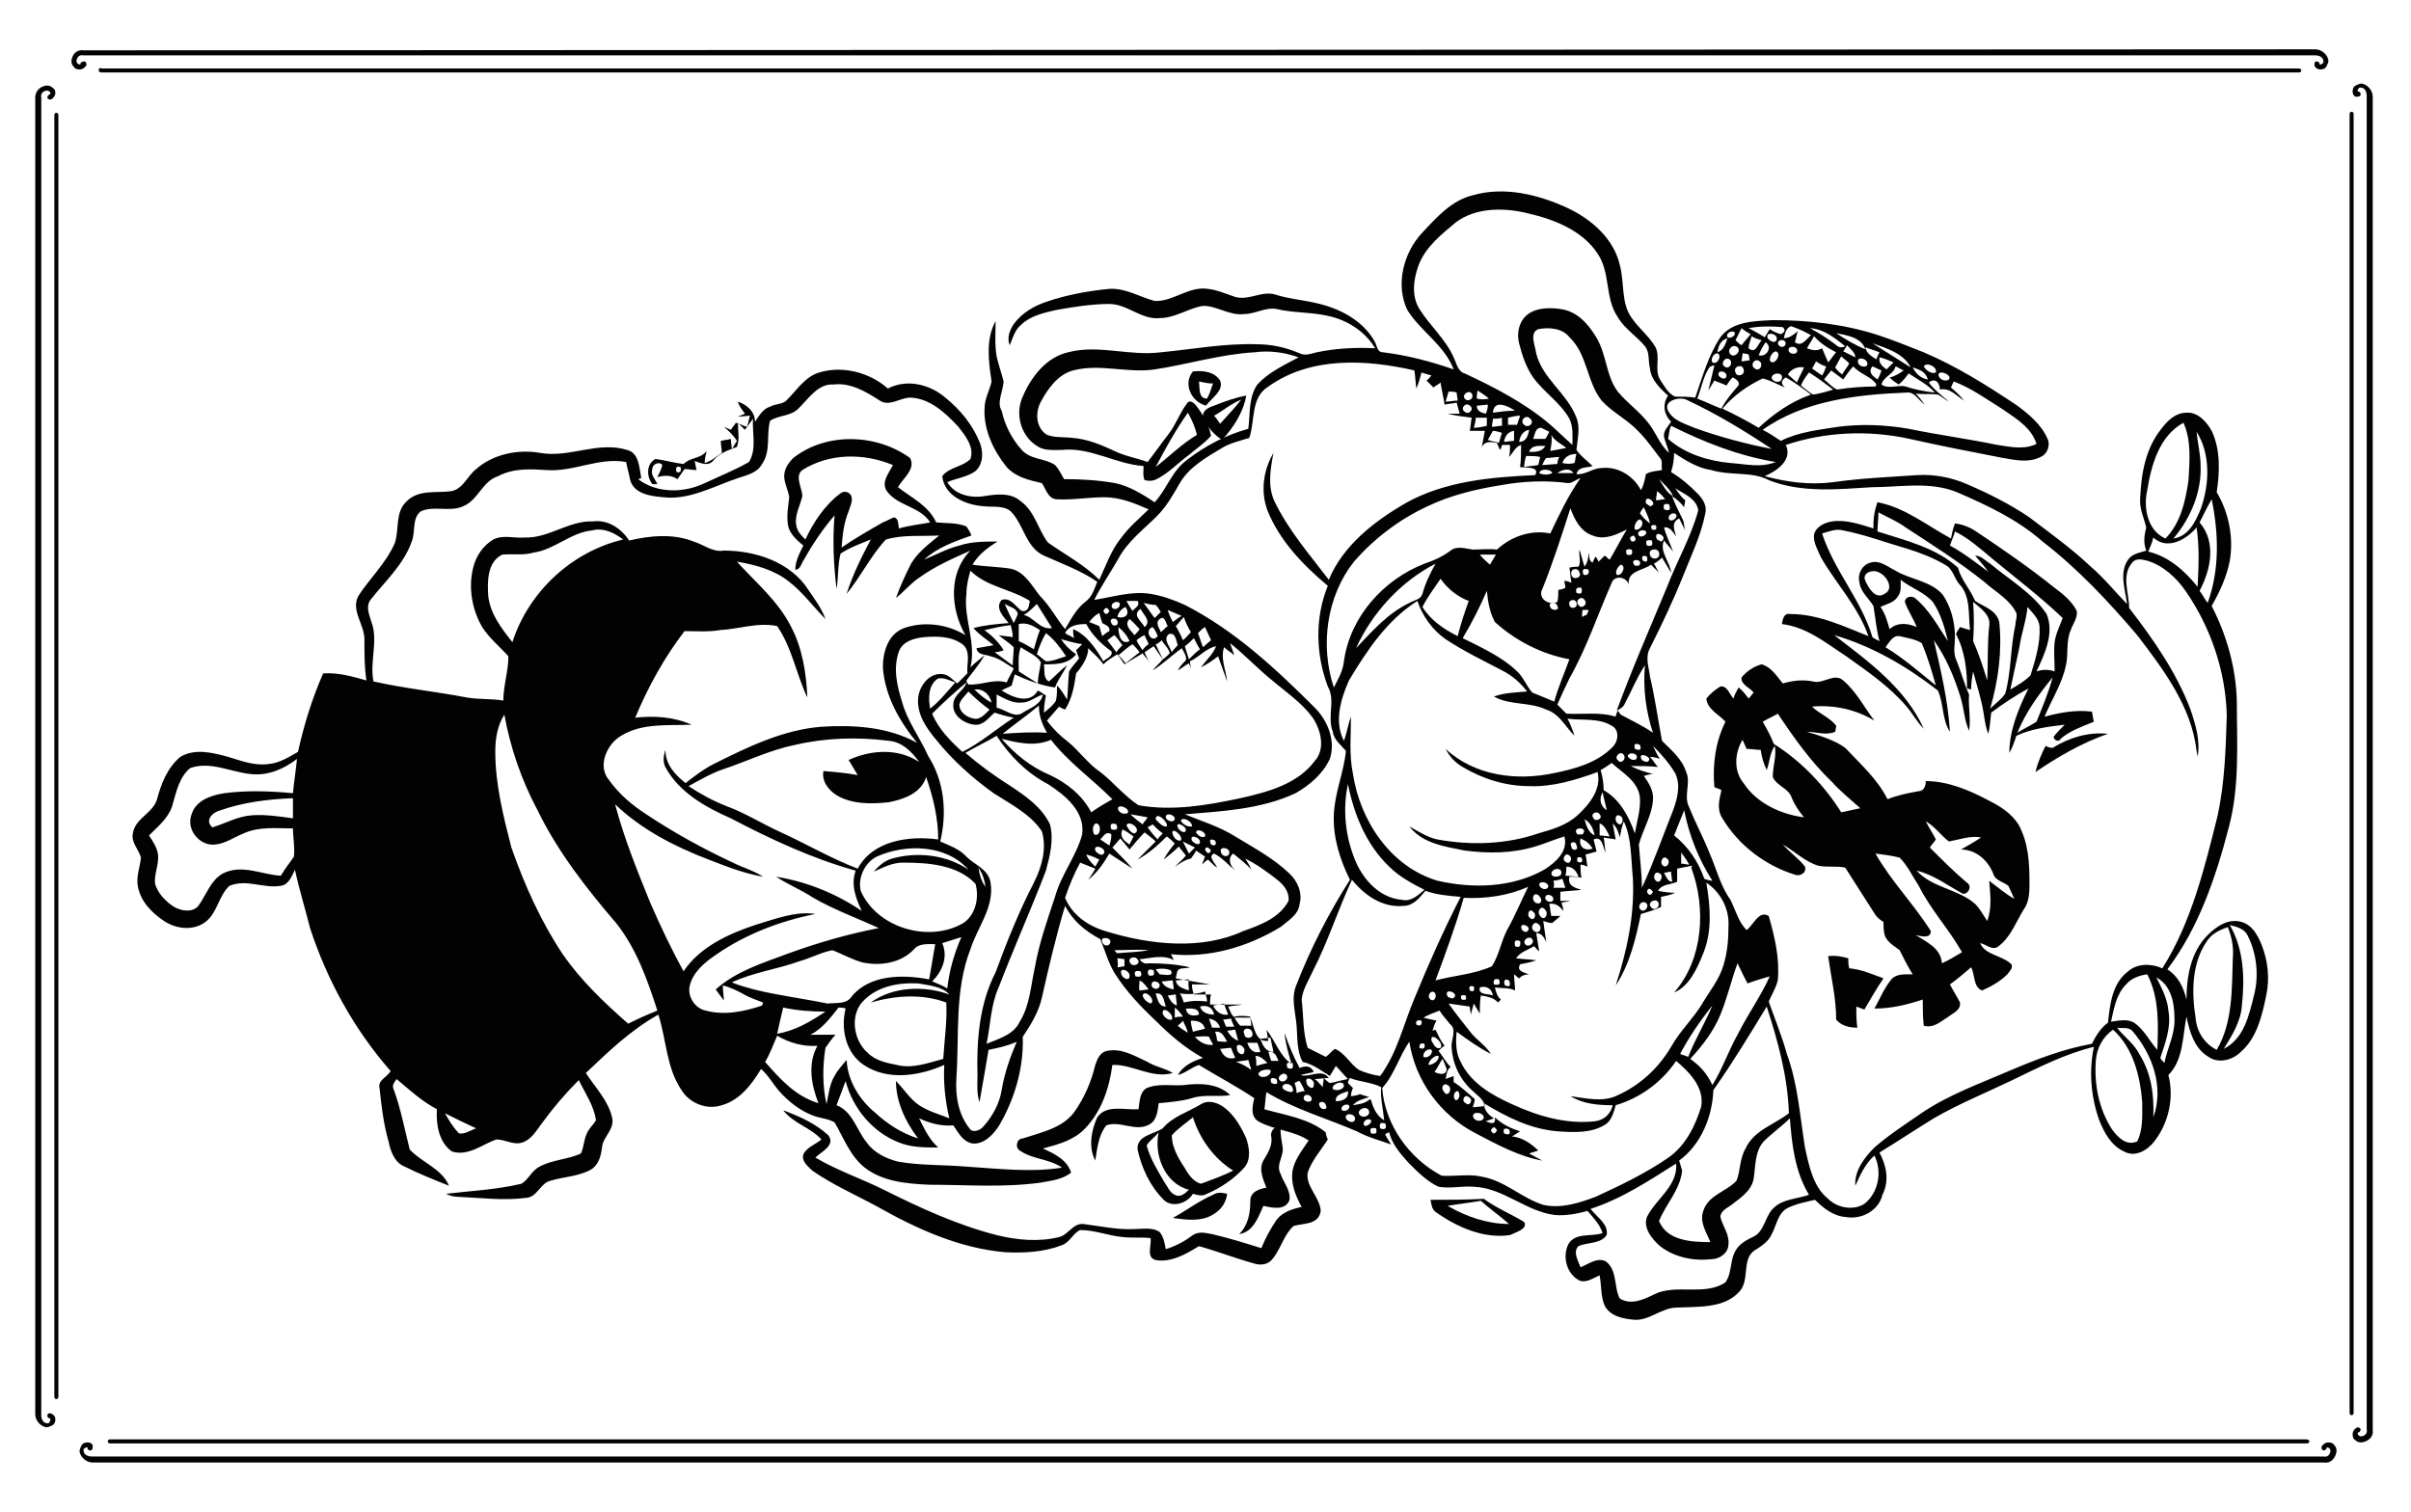 <?xml version="1.0" encoding="utf-8"?>
<!-- Generator: Adobe Illustrator 26.0.3, SVG Export Plug-In . SVG Version: 6.00 Build 0)  -->
<svg version="1.1" id="Слой_11" xmlns="http://www.w3.org/2000/svg" xmlns:xlink="http://www.w3.org/1999/xlink" x="0px"
	 y="0px" viewBox="0 0 239.5 150.2" style="enable-background:new 0 0 239.5 150.2;" xml:space="preserve">
<style type="text/css">
	.st0{fill:#020202;}
</style>
<g>
	<path class="st0" d="M121.9,118.6c-0.5-0.1-0.9-0.2-1.4,0.1c-1.4,0.6-2.7,1.6-4,2.3c1.4,0.2,2.9,0.4,4.1-0.4
		C121.4,120.1,121.8,119.4,121.9,118.6z"/>
	<path class="st0" d="M121.2,37.8c-0.6-0.9-1.7-1-2.7-0.9c-1,1.2-0.2,3,1.3,3.4C120.4,39.5,121.6,38.8,121.2,37.8z M119.1,37.9
		c0.5,0.1,0.9,0.2,1.4,0.2c-0.2,0.5-0.3,1-0.6,1.5C119,39.6,119.2,38.5,119.1,37.9z"/>
	<path class="st0" d="M128.1,119.2c0.1-1-0.6-1.7-0.9-2.6c-0.5-0.9,0.4-1.8,0.2-2.7c-0.1-0.6-0.2-1.2-0.2-1.8
		c-0.5-0.4-1.1,0.3-0.9,0.9c0.1,0.9-0.4,1.6-0.8,2.3c-0.5,0.9,0,1.9,0.3,2.7c-0.7,0.1-1.6,0.4-1.6,1.3c0,1.2-0.2,2.4-1.1,3.3
		c1.4-0.2,1.9-1.7,2.4-2.8C126.4,120,127.7,120.3,128.1,119.2z"/>
	<path class="st0" d="M186.1,52.5c-1.3-0.4-2.7-0.9-4.1-0.7c-0.7,0.1-1.6,0.5-1.8,1.3c-0.1,0.8,0.4,1.6,0.7,2.3
		c1.5,2.6,3.7,4.9,4.7,7.8c-2.5-1-5-2.2-7.8-2.2c-0.6-0.1-0.7,0.5-0.8,1c2.5,0.3,4.4,1.9,6.4,3.2c2.1,1.5,4.3,3,6,5
		c0.6,0.7,1,1.5,1.7,2.2c-1.8-4-5.5-6.7-8.9-9.3c3.8,1.1,7.2,3.1,10.3,5.5c0.6,1.3,0.4,2.9,1.2,4.1c-0.2-3.1-0.9-6.1-1.6-9.1
		c1.2,1.7,2,3.6,2.6,5.5c0.4,1.2,0.4,2.4,0.9,3.5c0.2-1.2-0.1-2.4,0-3.6c-0.5-1.1-0.8-2.3-1.3-3.5c-0.3-0.7-0.1-1.5-0.1-2.2
		c0-1.5-0.4-3-1.2-4.2c-1.2-1.4-3.2-1.5-4.7-2.4c-0.8-0.4-1.6-1.1-2.5-0.8c-0.8,0.2-1.3,1.1-1.1,1.9c0.1,1,0.9,1.6,1.4,2.4
		c0.2,1.2,0.3,2.4,0.6,3.5c-0.2-0.1-0.6-0.3-0.7-0.4c-1.1-3.7-3.8-6.6-5-10.3c0.7-0.2,1.4-0.5,2.1-0.3c2.1,0.4,4.2,1.2,6.3,1.8
		c1.3,0.4,2.6,0.9,3.8,1.6c0.8,0.4,0.9,1.3,1.4,1.9c1.2,1.2,0.9,3.1,1.1,4.6c-0.3-0.1-0.7-0.2-1-0.3c-0.1,0.2-0.3,0.4-0.4,0.7
		c0.9,1.7,1.1,3.6,1.1,5.4l0.4,0.1c0-0.6,0.1-1.2,0.2-1.8c0.4,1.5,0.9,3,1.1,4.5c0.1,0.6,0.2,1.2,0.4,1.7c0.2-0.7,0.2-1.4,0.3-2.1
		c1.2-0.9,2.4-1.7,3.7-2.4c-1,2-1.9,4.2-1.9,6.4c0.3-0.5,0.5-1.1,0.7-1.7c1.5-0.7,3.1-0.9,4.8-1.1c-0.4,0.4-0.8,0.8-1.1,1.2
		c0,0.3,0.5,0.6,0.7,0.2c0.9-0.8,2.1-1.2,3.3-1.7c-0.1-0.3-0.1-0.6-0.2-1c-1.6-0.2-3.2,0.1-4.7,0.5c0.7-1.7,1.7-3.2,2.1-5
		c0.3-1.2,0-2.5,0.5-3.6c0.2-0.6,0.7-1.2,0.6-1.9c-0.5-1-1.4-1.7-2.2-2.3c-2.5-2-5.1-3.8-7.8-5.6c-0.6-0.4-1.3-0.7-2.1-0.8
		c-0.2,0.5-0.3,1-0.4,1.5c-2.4-1.3-4.6-3.1-7.3-3.6C186.1,51,186.1,51.8,186.1,52.5z M185.3,57.7c-0.4-0.8,0.8-1.2,1.4-0.8
		c0.7,0.3,1.5,1.6,0.5,2.1C186.3,59.6,185.6,58.4,185.3,57.7z M186.8,60.3c0.6-0.3,1.3-0.4,1.7-1c0.4-0.5,0.3-1.1,0.3-1.7
		c1,0.8,2.3,1.2,3.2,2.2c0.8,1.2,1.2,2.6,1.5,3.9c-1-1.5-1.9-3.2-3.3-4.3c-0.4-0.3-1.2,0-0.9,0.6c0.3,0.8,0.8,1.5,1.1,2.3
		c-0.9-0.4-1.9-0.5-2.7,0.2C187.5,61.8,187.3,61,186.8,60.3z M188.7,63.2c0.8,0.2,1.6,0.3,2.2,0.7c0.6,1.4,1,2.8,1.4,4.2
		c-1.6-1.3-3.2-2.7-5-3.8C187.7,63.8,188,63.1,188.7,63.2z M196,63.7c0.1-1.3,0.1-2.6,0-3.9c0.7,0.6,1.8,1.3,1.6,2.4
		c-0.2,1.8-0.1,3.6-0.2,5.4C197,66.3,196.6,65,196,63.7z M202.3,71.7c-0.6,0.4-1.3,0.7-1.9,1.1c0.8-2,2.1-3.8,3.5-5.5
		C203.5,68.8,202.9,70.2,202.3,71.7z M199.7,68.5c0.3-1.4,0.6-2.8,0.9-4.2c0.2-1.4,0.7-2.7,0.8-4c0.5,0.6,1.1,1.1,1.2,1.9
		c0.1,1.7-0.4,3.3-0.9,4.9C201.1,67.7,200.4,68.1,199.7,68.5z M194.2,52.8c1.4,0.7,2.5,1.7,3.7,2.7c2.3,1.9,4.8,3.8,7,5.9
		c-0.3,0.8-0.7,1.6-0.8,2.4c-0.1,1,0,1.9,0,2.9c-0.6-0.2-1.2-0.2-1.8,0c0.8-1.7,1.8-3.8,1-5.7c-1.4-2.1-3.7-3.4-5.6-5
		c-0.5-0.3-0.9-0.8-1.5-0.8c0.4,0.5,0.9,1,1.3,1.6c-1.2-0.9-2.5-1.9-3.8-2.6C193.9,53.6,194.1,53.2,194.2,52.8z M197.1,57.8
		c1.1,1,2.5,1.7,3.2,3.1c0.1,0.4-0.1,0.8-0.1,1.2c-0.5,2.2-0.4,4.6-1,6.8c-0.4,0.6-1,1-1.5,1.5c0.8-2.8,1.2-5.7,0.9-8.6
		c-0.3-1.2-1.5-1.5-2.4-2.1c-0.5-1.2-1.4-2.1-1.7-3.3c-2.2-2-5.2-2.7-8-3.6c0-0.6,0.1-1.3,0.1-1.9c0.9,0.5,1.9,0.9,2.7,1.5
		C191.9,54.1,194.6,55.8,197.1,57.8z"/>
	<path class="st0" d="M146.3,19.4c-2.1,0.5-3.6,2.2-5,3.7c-1.9,2-2.7,5.2-1.5,7.7c1.3,2.1,3.7,3.5,4.6,5.9c-2.3-0.8-4.6-1.4-7-1.7
		c-0.6,0-0.6-0.6-0.8-1c-1.2-2.2-3.6-3.4-5.9-3.9c-1.3-0.3-2.6-0.4-3.9-0.8c-1.4-0.5-2.7,0.6-4.1,0.2c-0.9-0.3-1.8-0.7-2.7-0.8
		c-1.9-0.3-3.5,1.3-5.3,1.2c-1.5-0.4-2.9-1.3-4.5-1.2c-2.1,0.2-4.3,0.6-6.3,1.3c-1.2,0.4-2.4,1.1-3.2,2.2c-0.4,0.6-0.7,1.4-0.4,2.1
		c0.3-0.7,0.5-1.5,1.1-2c0.9-0.9,2.2-1.2,3.5-1.5c1.7-0.3,3.5-0.6,5.3-0.6c1.8,0,3.2,1.6,5,1.4c1.5,0,2.7-0.9,4.2-1.2
		c1.4-0.1,2.7,1,4.2,0.8c1.1,0,2.1-0.7,3.2-0.5c1.7,0.4,3.5,0.3,5.2,0.7c1.8,0.4,3.6,1.5,4.6,3.2c-1.9-0.1-3.9,0-5.8,0.4
		c-0.5,0.1-1.1,0.4-1.7,0.1c-1.4-0.6-2.8-0.9-4.3-0.9c-3.2-0.1-6.3,0.5-9.5,0.8c-3.1,0.4-6.2-0.8-9.2,0c-2.2,0.5-3.7,2.5-4.5,4.4
		c-0.8,1.7-0.2,3.9,1.4,4.9c0.7,0.5,1.6,0.4,2.5,0.4c2.8-0.3,5.3,1.4,8.1,1.6c0,0.5-0.1,0.9,0.1,1.4c0.4,0.1,0.8,0.1,1.2-0.1
		c1.2-0.6,2.1-1.6,3.2-2.4c0.7-0.6,1.6-1.2,2.2-1.9c-0.2-1.1-0.8-2.1-1.4-2.9c-0.2-0.3-0.7-0.8-1-0.3c-0.7,0.9-1.1,2.1-1.8,3
		c-0.7,0.9-1.4,1.9-2.1,2.8c-1.1-0.4-2.3-0.6-3.3-1.1c-1.3-0.6-2.7-1.2-4.2-1.3c-0.8-0.1-1.7,0-2.5-0.3c-1.1-0.7-1.2-2.2-0.6-3.3
		c0.7-1.3,1.7-2.7,3.2-3.1c2.7-0.7,5.4,0.3,8.1-0.1c3.3-0.5,6.5-1.5,9.9-1.7c1.5-0.2,3,0,4.4,0.5c-1.5,0.8-3,1.5-4.1,2.7
		c-0.9,1.3-0.7,3-0.9,4.4c-2.2,0.6-4.3,1.7-6.1,3.1c-1.5,1.1-2,2.9-3.2,4.2c-1.2-0.8-2.5-1.6-3.9-1.9c-1.7-0.3-3.4-0.4-5.1-0.4
		c-0.3-0.5-0.5-1-0.9-1.4c-1-0.7-2.4-0.5-3.3-1.5c-1-1.1-1.7-2.5-2-3.9C99,40,99.6,39,99.7,37.9c-0.2-0.8-0.5-1.6-0.7-2.5
		c-0.2-1.2-0.1-2.3-0.1-3.5c-1,1.8-0.7,4-0.4,6c-0.2,0.9-0.7,1.7-0.7,2.7c-0.1,2.1,0.9,4.2,2.2,5.8c0.9,1,2.2,1.3,3.5,1.6
		c0.4,0.6,0.6,1.5,1.4,1.6c1.6,0.1,3.2-0.2,4.8-0.2c1.6,0,3,0.6,4.4,1.2c-0.9,0.9-1.9,1.7-2.7,2.8c-1,1.2-1.5,2.7-2.2,4.2
		c-1.5-1.5-3.4-2.5-5.1-3.7c-1-1.3-1.3-3.1-2.7-4.1c-1-0.9-2.5-0.7-3.7-0.5c-1.4,0.2-2.9-0.2-3.6-1.4c0.9-0.4,2-0.5,2.8-1.1
		c0.8-0.7,0.8-2,0.4-2.9c-0.7-1.7-1.9-3.2-3.4-4.4c-1.5-1.3-3.8-1.9-5.7-0.9c-1.8-1.6-4.5-2.3-6.8-1.6c-1.4,0.4-2.2,1.7-3.2,2.7
		c-0.4,0.5-1.2,0.4-1.7,0.7c-0.7,0.2-1.1,0.9-1.5,1.5c0-1-0.8-1.7-1.7-2c0.1,0.4,0.4,0.8,0.7,1.2c-0.2,0.1-0.5,0.2-0.7,0.3
		c0.3,0,0.9-0.1,1.2-0.1c-0.1,0.3-0.2,0.9-0.3,1.1c-0.4-0.1-0.7-0.3-1.1-0.4c-0.1,0.2-0.4,0.5-0.5,0.7c-0.2-0.1-0.5-0.2-0.7-0.3
		c0.5,0.4,1,0.9,1.3,1.4c-0.1,0.2-0.4,0.6-0.5,0.9c0-0.3-0.1-0.8-0.1-1.1c-0.3,0.1-0.6,0.1-1,0.2c0,0.4,0.1,0.8,0.1,1.2
		c-0.5,0.3-1,0.8-1.7,1c0-0.4,0.1-0.8,0.2-1.2c-0.6,0.8-1.6,0.6-2.3,1.3C67,46,66,45.7,65.1,45.6c-0.9,0.5-0.9,1.7-0.3,2.5
		c0.1,0,0.4,0,0.5,0c-0.2-0.5-0.7-0.9-0.5-1.5c0-0.5,0.7-0.8,1-0.4c-0.1,0.4-0.3,0.8-0.5,1.2c0.7-0.2,1.4-0.2,2,0.2
		c0.2-0.3,0.5-0.7,0.7-1c0.4,0,0.8,0.1,1.2,0.1c-0.1-0.3-0.1-0.6-0.2-0.9c0.6,0.2,1.4,0.6,1.9-0.1c0.6-0.7,1.5-1,2.3-1.3
		c0.3-0.8,0.1-1.6,0.1-2.4c0.2,0.2,0.5,0.5,0.7,0.7c0.3-0.4,0.5-0.7,0.8-1.1c-0.1,1.4,0.4,3-0.4,4.3c-1.4,0.8-2.9,1.4-4.4,2.1
		c-1.9,0.9-4.2,1-6,0c-0.2-0.1-0.5-0.3-0.6-0.4l0.3-0.1c-0.2-1-0.2-2.5-1.4-2.8c-2.9-0.9-5.7,0.8-8.6,0.3c-2.2-0.4-4.7,0.1-6.4,1.6
		c-0.9,0.7-1.3,2-2.5,2.2c-1.5,0.2-3.2-0.2-4.4,1c-1.2,1.1-0.7,2.8-1.2,4.2c-0.9,2-2.5,3.5-3.6,5.2c-0.8,1.5,0.7,2.9,0.6,4.5
		c0,1.3,0,2.6,0.2,3.9c-1.4-0.4-2.8-0.8-4.3-0.7c-1.1,2.5-1.9,5.1-2.5,7.8c-0.9,0.5-1.8,1.1-2.9,1.2c-1.4,0.2-2.7-0.3-4-0.7
		c-1.5-0.4-3.3-0.9-4.8,0c-1.3,1.1-1.9,2.7-2.3,4.2c-0.4,1.4-2.2,1.9-2.4,3.4c-0.2,0.9,0.6,1.6,0.8,2.4c-0.1,1-0.5,1.9-0.3,2.9
		c0.3,1.5,1.4,2.6,2.6,3.4c1.2,0.8,2.9,1,4.1,0.1c1.2-0.9,1.3-2.6,2.4-3.6c1.7-0.7,3.4,0.3,5.1,0c0.8-0.1,1.1-1,1.4-1.6
		c0.4,1.9,1,3.8,1.5,5.8c1.7,5.2,4.4,10.1,8,14.2c-0.3,0.6-1.3,0.9-1.1,1.7c0.2,1.8,0.4,3.6,0.9,5.3c0.2,1,0.6,2.1,1.6,2.5
		c1.4,0.7,2.9,1.3,4.4,1.9c-0.7-1.7-2.7-2.3-3.9-3.6c-0.5-2-0.9-4.1-1.6-6c-0.2-0.4,0.1-0.7,0.3-1c1.3,1.1,2.5,2.2,4,3
		c-0.1,1.5,0.2,3.3,1.5,4.2c1.6,0.5,3-0.7,4.4-1.2c0.9,0,1.7,0.6,2.6,0.3c0.9-0.3,1.4-1.2,2-2c1.1-1.5,2.3-2.9,3.6-4.2
		c0.6,1.3,1.5,2.5,1.7,4c-0.3,0.5-0.7,0.8-0.9,1.3c-0.3,0.6-0.3,1.4-0.6,2c-1.3,0.6-2.8,0.6-4.1,1.3c-0.8,0.4-1.1,1.3-1.8,1.7
		c-2.5,0.6-5,0.7-7.5,1c0.4,0.2,0.8,0.3,1.2,0.3c2.3,0.1,4.5,0.4,6.8,0.1c1.1-0.1,1.4-1.5,2.4-1.7c1.3-0.4,2.7-0.4,4-1.1
		c0.8-0.5,1-1.4,1.1-2.2c0.1-1.1,1.3-1.8,1-3c-0.4-1.7-1.7-3-2.6-4.4c2.2-2.1,4.5-4.3,7.2-5.8c0.8,2.5,0.8,5.3,2.3,7.5
		c0.8,1.3,2.5,2,4,1.5c1.8-0.5,3-2.1,3.9-3.6c0.7,0.6,1.2,1.5,1.8,2.2c0.9,1,2,1.9,3.3,2.4c0.7,0.3,1.5,0.3,2.2,0.7
		c0.9,1.5,1.5,3.3,3,4.5c1.8,1.4,4.2,1.6,6.4,1.7c3.7,0,7.3,0.3,11-0.2c1.1-0.2,2.2-0.3,3.1-1c-0.4-1.3-1.7-1.9-2.8-2.4
		c1.5-0.4,3-0.8,4.1-1.9c1.7-1.7,2.5-4.1,2.8-6.4c2-0.1,3.9,1.4,6,0.8c-0.8-0.5-1.7-0.6-2.5-1.1c-1.3-0.6-2.6-1.4-4-1.1
		c-0.7,0.1-1,0.8-1.2,1.4c-0.4,1.7-1.1,3.3-2.1,4.7c-1.2,1.6-3.3,2-5.1,2.6c-0.6,0-0.8,0.9-0.3,1.2c1.3,0.9,2.9,0.8,4.2,1.7
		c-3.1,0.5-6.3,0.1-9.5-0.1c-2.3-0.2-4.6-0.1-6.8-0.5c-1.2-0.3-2.4-0.9-3.1-1.9c-1-1.2-1.4-3.1-3-3.7c0.3-0.8,0.6-1.6,0.9-2.4
		c0.7,2.7,2.7,5.1,5.3,6.1c1.2,0.5,2.6,0.5,3.9,0.5c-0.9-0.8-1.4-1.9-1.9-2.9c1.1,0.5,2.2,0.8,3.4,0.7c0.5,0.7,0.9,1.6,1.9,1.8
		c1.1,0.1,2-0.8,2.6-1.7c1.6-2.7,2.5-5.8,2.4-8.9c0.8-1.2,1.6-2.5,1.9-3.9c0.7-3.1,1.4-6.1,2.3-9.1c0.8,1.5,2,2.5,3.5,3.3
		c0.5,1.2,0.8,2.4,1.5,3.5c1.1,1.7,2.5,3.2,4,4.6c1.4,1.4,2.9,2.7,4.7,3.7c-1,0.3-2,0.8-2.5,1.7c0.8-0.2,1.4-0.8,2.1-1
		c1.8,1.1,3.7,2.1,5.5,3.3c-0.2,0.8-0.4,1.8,0.4,2.3c1.6,0.9,3.5,0.9,5,1.9c-0.6,0.9-1.4,1.9-1.6,3c-0.2,1.3,0.3,2.5,0.9,3.6
		c-0.9,0.2-1.9,0.5-2.5,1.3c-0.6,0.9-1.1,1.8-1.5,2.8c-1.6-0.5-3.2-1-4.9-1.4c-0.6-0.1-1.3-0.3-1.9,0.1c-0.8,0.6-1.7,1.1-2.7,1.4
		c-0.1-0.6-0.2-1.2-0.6-1.7c-0.7-0.5-1.6-0.3-2.5-0.3c-1.7,0.1-3.4-0.3-5.1-0.5c-1-0.1-1.5,1.1-2.4,1.3c-2,0.5-4.2,0.3-6.2-0.2
		c-3.9-1-7.6-2.7-11.2-4.5c-2.2-1.1-4.6-1.9-6.8-3.2c0.6-0.6,2-1.2,1.3-2.2c-1.3-1.2-2.9-1.9-4.5-2.5c1,1.3,2.7,1.7,3.8,2.9
		c-0.6,0.5-1.5,0.8-1.8,1.5c-0.2,0.7,0.5,1.2,0.9,1.6c2,1.4,4.3,2.4,6.5,3.6c3.9,2.2,8.1,4.1,12.6,4.5c1.9,0.1,3.9,0,5.7-0.7
		c0.8-0.3,1.1-1.2,1.8-1.5c1.5,0,2.9,0.6,4.3,0.7c0.9,0.1,1.8,0,2.7,0.1c0.1,0.8-0.5,2,0.6,2.2c1.5,0.2,2.9-0.6,4.2-1.4
		c1.8,0.5,3.6,1.2,5.4,1.7c0.6,0.2,1.3,0.2,1.8-0.3c0.9-1,1.2-2.5,2.2-3.4c1-0.3,2.5-0.1,2.7-1.5c-0.1-1.4-1.5-2.4-1.3-3.8
		c0.4-1.2,1.3-2.2,2-3.3c-0.1-0.2-0.2-0.5-0.2-0.7c-1.7-1.4-4-1.7-6.1-2.3c0.1-0.6,0.1-1.1,0.2-1.7c2.8,1.7,6,2.6,9,3.9
		c1.1,0.6,2.3,0.9,3.4,1.3c-0.2-0.3-0.4-0.6-0.6-1c0.1-0.1,0.3-0.2,0.4-0.2c0.3,1.2,1.1,2.1,1.9,3c0.9,0.9,1.9,1.9,3,2.4
		c1.2,0.2,2.4-0.1,3.5,0c2.9,0.1,5.1,2.4,8,2.8c1.1,0.1,2.2-0.1,3.3-0.4c0.6,0.7,1.2,1.3,1.5,2.2c-1.1,0.4-2.7-0.1-3.4,1.1
		c-0.6,1.2-0.2,2.8,0.9,3.5c0.7,0.5,1.5-0.1,2.2-0.4c0.2,1,0.1,2.1,0.5,3c0.5,1,1.7,1.3,2.8,1.4c1.6,0.2,2.8-1.2,4.4-1.2
		c2.1-0.1,4.7,0.1,6.2-1.6c1.1-1.2,0.1-3.4,1.7-4.2c0.6-0.4,1.2-0.8,1.5-1.5c0.5-0.9,0.6-2.1,1.6-2.6c0.8-0.4,1.8-0.6,2.7-0.8
		c0.8,0.8,1.8,1.6,3,1.7c1.6,0.3,3.3-0.6,3.7-2.2c0.7-1.4,0.4-2.9-0.3-4.2c1.8-1.1,3.6-2.3,5.4-3.4c2.4-1.4,5.1-2.5,7.6-3.7
		c2.7-1.3,5.4-2.7,8.3-3.4c-0.5,2.4-0.3,4.9,0.5,7.2c0.5,1.3,1.2,2.6,2.5,3.2c1.1,0.6,2.3-0.1,3-1c1.4-1.8,2-4.3,1.4-6.6
		c1.5-1.5,1.4-3.8,1.8-5.8c0.3,1.5,0.8,3.2,2.2,4c1,0.7,2.4,0.3,3.2-0.5c1.6-1.4,2.1-3.6,2.5-5.5c0.4-1.8,0.2-3.6-0.5-5.3
		c-0.4-0.9-0.9-1.8-1.9-2.1c-1.3-0.4-2.5,0.4-3.4,1.3c-1.7,1.7-2.1,4.2-2.1,6.4c-0.3-1.2-0.8-2.3-1.9-3c3.1-4.1,4.8-9.1,6.1-14.1
		c1.1-4.1,0.8-8.4,0.8-12.6c-0.1-3.3-1-6.5-2.5-9.4c0.8-1.4,1.5-2.9,1.8-4.5c0.4-2.3-0.1-4.8-1.3-6.8c0.3-2,0.4-4.2-0.5-6.1
		c-0.5-0.9-1.4-1.9-2.5-1.8c-1.1,0-1.9,0.8-2.5,1.6c-1.6,2-2,4.5-2.1,6.9c-0.1,1,0.4,2,0.6,2.9c-0.2,0.8-0.3,1.5,0,2.3
		c-0.6,0.2-1.4,0.3-1.8,0.9c-0.9,1.3-0.3,2.9-0.1,4.4c-1.2-1.2-2.3-2.6-3.6-3.7c-1.9-1.8-4-3.3-6.1-4.9c-1.9-1.3-4.1-2.4-6.2-3.3
		c-1.6-0.7-3.3-1-5-0.9c-2.8,0.2-5.5,0.3-8.3,0.7c-2.3,0.3-4.6,0-6.8-0.6c1.2-0.5,2.8-1.6,2.1-3.1c3.9-1.3,8.2-1.5,12.3-0.6
		c3.1,0.7,6.2,1.3,9.3,1.9c1.2,0.2,2.5,0.5,3.7-0.1c0.7-0.3,1-1.2,0.7-1.8c-0.6-1.4-1.8-2.4-3-3.3c-3-2-6-3.9-9.3-5.3
		c-1.5-0.6-3-1.2-4.5-1.7c-3.4-1.1-6.9-1.5-10.5-1.5c-1.8,0.1-4,0.1-5.2,1.7c-1.2,1.8-1.8,4-2.5,6c-0.7-0.1-1.3-0.1-2-0.1
		c-0.7-0.3-1.1-1.1-1.5-1.7c-0.6-1,0.1-2.3-0.5-3.3c-0.6-1-1.6-1.8-2.3-2.8c-1.1-1.5-0.7-3.5-1.2-5.3c-0.6-2.6-2.8-4.5-5.1-5.6
		C152.8,19.3,149.4,18.5,146.3,19.4z M118,41c0.4,0.7,0.7,1.4,0.9,2.2c-1.5,0.9-2.7,2.1-4.1,3.2C115.8,44.5,116.8,42.7,118,41z
		 M67.6,46.4c0.1,0.4,0,0.6-0.4,0.5C67.1,46.4,67.2,46.3,67.6,46.4z M47.3,112.1c-0.6,0.2-1.1,0.6-1.7,0.5c-0.6-0.6-1-1.3-1.4-2
		C45.2,111.1,46.2,111.6,47.3,112.1z M46.4,69.3c-3.1-0.6-6.2-0.9-9.3-1.6c-0.4-2,0.5-4-0.2-5.9c-0.2-0.7-0.6-1.5-0.1-2.2
		c1.4-1.8,3.3-3.5,4.1-5.8c0.4-1,0-2.3,0.9-3c1.3-0.6,2.9,0.1,4.2-0.5c1.5-0.6,1.9-2.5,3.5-3c1.5-0.8,3.2-0.7,4.8-0.6
		c2.7,0.2,5.2-1.3,7.9-0.8c0.1,0.6,0.3,1.2,0.4,1.8c0.4,1.4,2.1,1.6,3.3,1.7c2.6,0.3,5-1.1,7.4-1.9c0.9-0.3,1.9-0.5,2.4-1.4
		c0.9-1.3,0.4-2.9,0.8-4.3c0.9-0.6,2.1-0.4,2.9-1.3c1-1,1.9-2.4,3.4-2.3c1.7-0.2,3.2,0.7,4.6,1.6c0.9,0.6,1.9-0.2,2.9-0.3
		c2,0,3.6,1.5,4.9,2.9c0.7,0.9,1.6,2,1.2,3.2c-0.8,0.8-2.1,0.8-2.8,1.7c0.2,2,2.4,2.9,4.2,3c0.9,0.1,1.9-0.1,2.6,0.5
		c1.3,1.3,1.5,3.6,3.3,4.4c1.8,0.8,3.7,1.5,5.3,2.6c-0.3,0.7-0.5,1.5-1.2,2c-0.9,0.7-1.4,1.7-2,2.7c-0.9-1.1-1.5-2.3-2.5-3.3
		c-0.8-1-1.5-2.4-2.9-2.7c-1.2-0.2-2.5-0.2-3.8-0.4c0.6-1,1.5-1.7,2.5-2.3c-1.3,0-2.6,0-3.8,0.4c-1.2,0.3-2.3,0.9-3.5,1.4
		c1.3-1.2,3-1.8,4.7-2.4c-0.1-0.3-0.3-0.6-0.5-0.9c-1-0.4-2-0.3-3-0.4c-0.8-1.7-2.4-2.4-3.8-3.5c0.5-0.9,1.8-1.8,1.2-2.9
		c-3.3-2.4-8.3-2.6-11.6,0c-0.5,0.5-0.9,1.1-0.9,1.8c0,0.7,0.4,1.4,0.5,2.1c-0.1,0.9-0.3,1.9-0.1,2.9c0.2,0.8,0.9,1.4,1.5,1.9
		C79.4,55,79,55.8,79,56.6c0.5,0,0.6-0.6,0.8-0.9c0.9-1.6,1.9-3.1,3.1-4.5c-0.2,2.4-0.1,4.9,0.2,7.3c0.2-1.1,0.1-2.4,0.4-3.5
		c0.9-0.6,2-1,3-1.4c-0.9,1.7-1.8,3.5-2.4,5.4c1.4-1.7,2.4-3.8,3.9-5.4c1.7-0.5,3.5-0.3,5.3-0.4c-1.1,0.9-2.3,1.8-2.9,3
		c-0.5,1-1,2.1-1.4,3.2c0.8-0.6,1.4-1.4,2.3-2c1.5-1.1,3.3-1.9,5.1-2.7c-2.2,2.2-2,5.8-0.5,8.4c-1.8-1.1-4.1-1.4-6.1-0.7
		c-1.6,0.6-2.1,2.4-2.1,3.9c0.2,2.8,1.6,5.3,3.4,7.5c-2.9-1.6-6.3-1.8-9.5-1.6c-3.8,0.3-7.3,2-10.7,3.7c-1,0.5-1.9,1.2-2.8,1.9
		c-1-0.8-2-1.8-2-3.3c-0.2,0.6-0.3,1.3,0.1,1.9c1.4,2.4,3.9,3.8,6.4,4.9c4,2.1,8.1,4,12.4,5.2c-0.5,1.4,0,2.7,0.6,4
		c-2.5-1.7-5.4-2.9-8.5-3.4c1.2,0.8,2.5,1.3,3.7,2.1c2.1,1.2,4.3,2,6.5,3c-3.1,0.6-6.2,1.5-9.2,2.6c-2.4,0.9-5,1.7-7,3.5
		c0.3,0.4,0.5,0.7,0.8,1.1c0-0.5-0.1-1-0.1-1.5c0.8,0.2,1.6,0.6,2.3,1c0.6,0.3,1.2,0.5,1.7,0.7c0,0.1-0.1,0.2-0.1,0.3
		c-1.8,0.6-3.7,1-5.6,0.5c-1-0.2-1.8-1.3-1.6-2.4c0.3-1.4,1.5-2.4,2.7-3.2c2.9-2,6.3-3.3,9.8-4C79,90.5,77,91.3,75,91.9
		c-2.7,0.9-5.5,2.2-7.1,4.6c-1.2-2.2-2.3-4.5-3.3-6.8c-1.3-3.2-2.6-6.4-3.5-9.8c2.6,2.5,5.9,4.2,9.3,5.5c1.8,0.7,3.6,1.4,5.4,1.7
		c-0.9-0.6-2-0.9-3-1.4c-3-1.4-5.9-3-8.6-4.8c-1.4-0.9-2.7-2-3.7-3.4c-1.2-1.4-0.2-3.6,1.2-4.4c2.1-1.3,4.7-1,7-1.1
		c-1.8-0.8-3.7-0.9-5.6-0.7c1.3-3.1,2.9-6,4.9-8.6c1.2,0,2.4,0.1,3.5-0.1c1.9-0.1,3.8-0.8,5.7-0.4c1.5,2.2,1.9,4.8,3,7.1
		c-0.1-2.4-0.5-4.9-1.6-7c-1.3-2.6-3.5-4.4-5.4-6.5c1.8,0.3,3.7,0.8,5.2,2c1.4,1.1,2.4,2.5,3.6,3.7c-0.4-1.1-1.1-2-1.7-2.9
		c-1.8-2.8-5.3-3.9-8.4-3.9c-1.1,0.2-2-0.6-3-0.9c-2-0.8-4.3-0.6-6.4-0.1c-0.8-1.2-2.1-2.1-3.6-1.9c-2.4-0.1-4.4,1.7-6.8,1.6
		c-1,0.1-2.1-0.3-3.1,0.2c-1,0.6-1.7,1.6-2,2.8c-0.5,2-0.1,4.2,0.9,5.9c0.7,1.1,1.7,1.9,2.6,2.9c0,1.5-0.5,2.9-0.5,4.4
		C48.8,69.4,47.6,69.5,46.4,69.3z M118.3,62.8c-0.3,0.3-0.5,0.6-0.8,0.8c-0.2-0.5-0.4-0.9-0.7-1.4c0.3-0.3,0.5-0.6,0.8-0.9
		C117.8,61.9,118,62.3,118.3,62.8z M104.4,73.5c1.7,2.2,4.1,3.9,6.1,5.9c-0.7,0.4-1.4,0.8-2.1,1.3c-0.9-1.7-2.4-2.9-4.1-3.7
		c-1.9-0.8-3.5-2.1-4.8-3.6C101.1,73.8,102.8,74.2,104.4,73.5z M111.1,80.5c-0.3-0.8,1.3-0.2,0.9,0.3
		C111.6,80.9,111.3,80.8,111.1,80.5z M113.1,80c-1.4-0.9-2.5-2.3-3.8-3.3c-1.2-0.8-2.1-2.1-3.2-3c-0.8-0.6-1.5-1.3-2.1-2.1
		c0.4-0.5,0.8-0.9,1.2-1.4c0.1,0.1,0.4,0.2,0.6,0.3c0.7-1.1,0.9-2.3,1.1-3.6c0.6-0.7,1.2-1.6,1.2-2.5c0.5,0.5,1.1,1,1.5,1.6
		c0.4-0.4,0.9-0.7,1.4-1c0.2,0.3,0.5,0.7,0.7,1c0.6-0.4,1.2-0.7,1.8-1.1c0.2,0.3,0.5,0.6,0.7,0.9c-0.2-0.3-0.4-0.7-0.5-1
		c0.3-0.2,0.6-0.4,0.9-0.6c0.3,0.4,0.6,0.9,0.9,1.3c-0.3,0.4-0.7,0.7-1,1.1c1-0.6,1.9-1.5,2.9-2.2c0.2,0.4,0.5,0.8,0.4,1.2
		c-0.3,0.3-0.6,0.6-0.8,1c0.4-0.2,0.7-0.5,1.1-0.7c0.1,0.2,0.2,0.5,0.2,0.6c0-0.2-0.1-0.6-0.1-0.8c0.9-0.4,1.6-1.3,2.6-1.5
		c-0.3,0.8-1,1.4-1.5,2.1c0.6-0.3,1.2-0.7,1.7-1.1c0.3,0.8,0.6,1.7,0.9,2.5c-0.1-1.1-0.7-2.3-0.3-3.4c0.3,0.3,0.7,0.5,1,0.8
		c-0.1-0.4-0.3-0.8-0.4-1.2c1.5,1.2,2.8,2.6,4.3,3.8c1.3,1.1,2.8,2.1,3.9,3.6c0.8,1.2,1.3,3.1,0.2,4.3c-1.7,2.3-4.7,3.1-7.4,3.7
		C119.9,80,116.5,80.6,113.1,80z M96.4,66.3c0.6-2.5-0.7-4.8-0.4-7.3c0-0.8,0.2-1.6,0.4-2.3c1.6,1.6,4,1.8,5.9,3
		c-0.1,0.5-0.1,1.1-0.8,1c-0.6-0.4-1.1-1.4-2-1.1c-0.7,0.8,0.2,1.7,0.7,2.3c-1.2,0.1-2.4,0.2-3.5,0.5c0.6,0.7,1.3,1.1,2,1.7
		c-0.6,0.1-1.1,0.2-1.7,0.3c0.1,0.7,0.9,0.6,1.4,0.8c0.9,0.2,1.6,0.8,2.3,1.2c-0.2,0.5-0.5,0.9-0.7,1.4c-1.3-0.4-2.5,0.3-3.8,0.2
		c-0.1-0.1-0.2-0.3-0.2-0.4c0.6-0.8,1.3-1.6,1.8-2.5C97.3,65.5,96.8,65.9,96.4,66.3z M116.4,64.8c-0.2-0.6-0.9-1.3-0.3-1.8
		c0.7-0.2,0.7,0.6,0.9,1.1C116.8,64.3,116.6,64.5,116.4,64.8z M118.6,63.4c0.2,0.4,0.4,0.8,0.6,1.1c-0.4,0.3-0.8,0.7-1.1,1
		c-0.1-0.4-0.3-0.9-0.4-1.3C118,64,118.3,63.7,118.6,63.4z M112.2,61.5c0.4,0.3,0.7,0.7,1,1c-0.1,0.2-0.4,0.5-0.5,0.6
		C112.4,62.7,111.6,62.1,112.2,61.5z M110.4,61.9c-0.3-0.5,0.5-0.6,0.6-0.2C111.2,62.2,110.5,62.3,110.4,61.9z M112.2,63.7
		c-0.9,0.4-1.1-0.7-1.1-1.4C111.6,62.7,112,63.2,112.2,63.7z M111.5,64.1c-0.2,0.2-0.5,0.5-0.6,0.7c-0.3-0.4-0.6-0.8-0.9-1.2
		c0.2-0.1,0.5-0.4,0.7-0.5C111,63.4,111.2,63.7,111.5,64.1z M112.5,64c0.2,0.2,0.5,0.5,0.7,0.8c-0.5,0.4-0.9,0.7-1.4,1.1
		c-0.2-0.3-0.5-0.6-0.7-0.8C111.6,64.7,112,64.3,112.5,64z M112.9,63.6c0.3-0.2,0.5-0.4,0.8-0.5c0.1,0.3,0.3,0.6,0.4,0.9
		c-0.2,0.1-0.5,0.4-0.6,0.6C113.3,64.3,113,63.9,112.9,63.6z M115.4,63.6c0.2,0.4,0.7,0.8,0.8,1.3c-0.2,0.2-0.5,0.5-0.7,0.6
		c-0.2-0.5-0.5-1-0.7-1.5C115,64,115.3,63.7,115.4,63.6z M115,63.2c-0.6,0.8-1.4-0.6-0.5-0.9C114.7,62.5,114.9,62.9,115,63.2z
		 M115.2,61.5c0.5-0.4,0.6,0.4,0.8,0.7c-0.2,0.1-0.5,0.5-0.7,0.6C115.2,62.4,114.7,61.9,115.2,61.5z M113.7,62.3
		c-0.3-0.6-1.3-1.2-0.4-1.8C113.6,61.1,114.4,61.7,113.7,62.3z M111,61.3c0.1-0.5,0.4-0.8,0.8-1C112.3,61,111.8,61.5,111,61.3z
		 M110.5,60.4c-0.3-0.4,0.4-0.8,0.7-0.5C111.4,60.3,110.8,60.7,110.5,60.4z M110.2,60.7c-0.2,0.4-0.4,0.4-0.6,0
		C109.8,60.3,110,60.3,110.2,60.7z M109.5,61.9c0.3,0.2,0.8,0.3,0.7,0.8c-0.2,0.1-0.5,0.3-0.7,0.5c-0.1-0.3-0.2-0.6-0.3-1
		c-0.3-0.1-0.7-0.3-1-0.4c0.3-0.4,0.6-0.7,1-0.9C109.3,61.3,109.4,61.6,109.5,61.9z M110.4,64.7c0.2,0.5-0.5,0.7-0.8,1
		c-0.7-1.2-1.6-2.6-3-3.2c0,0.3,0,0.6,0.1,0.9c-0.3-0.2-0.6-0.3-0.9-0.5c0.4-0.8,1.3-0.9,2.1-0.9C108.5,63.1,109.4,64,110.4,64.7z
		 M104.9,69.6c-0.3,0.5-0.7,0.8-1.2,1.2c0-0.6,0.1-1.2,0.2-1.7c-0.3-0.2-0.6-0.4-0.8-0.5c-0.8,1.4-2.5,0.7-3.6,0
		c0.3-0.2,0.7-0.3,1-0.5c0.1-0.4,0.2-0.7,0.3-1.1c1.3,0.6,2.6,1.1,4,1.3c0.3-0.8,0.8-1.4,1.2-2.2c-0.7,0.5-1.2,1.1-1.8,1.6
		c-0.6-0.3-0.4-1.1-0.5-1.7c1.2,0,2.4,0,3.2-1c-0.6-0.4-1.1-0.9-1.5-1.5c0.7,0.2,1.4,0.4,2.1,0.5c-0.2,0.2-0.4,0.4-0.6,0.6
		c0.1,0.3,0.2,0.6,0.3,0.8c-0.3,0.4-0.7,0.8-1,1.3c-0.1,0.9-0.1,1.8-0.2,2.8c-0.3-0.5-0.6-1-1-1.4C105,68.6,105,69.1,104.9,69.6z
		 M98.3,70.5c-0.4,0.4-0.9,1-1.5,0.9c-0.7-0.1-1.5-0.6-1.5-1.4c0.1-0.5,0.6-0.9,0.9-1.3C96.9,69.4,97.6,70,98.3,70.5z M96.8,68.5
		c0.9-0.1,1.5,0.5,1.7,1.3C97.9,69.5,97.3,69,96.8,68.5z M99,70.3c0-0.4,0-0.9,0-1.3c0.8,0.4,1.6,0.9,2.5,0.8c0.8,0,1.4-0.6,2.1-0.8
		c-0.2,1-1.2,1.3-2,1.8C100.8,71.4,99.9,70.5,99,70.3z M100.7,64.3c0,0.6-0.1,1.2-0.1,1.8c-0.6-0.4-1.2-0.9-1.8-1.3
		c0.2,0,0.7-0.1,0.9-0.2c-0.5-0.8-1.1-1.4-1.9-2c0.9-0.2,1.7-0.4,2.6-0.5c0.1,0.4,0.2,0.8,0.2,1.2c-0.5-0.1-0.9-0.1-1.4-0.2
		C99.8,63.6,100.3,63.9,100.7,64.3z M101.4,64.3c0.7,0.5,1.6,0.8,2,1.5c-0.1,0.7-0.3,1.4-0.3,2.1c-0.6-0.4-1.3-0.8-1.9-1.2
		C101.2,65.9,101.1,65.1,101.4,64.3z M105.9,65.2c-0.7,0.2-1.3,0.5-2,0.5c-0.3-0.2-0.6-0.5-0.9-0.7c0.2-0.7,0.5-1.4,0.9-2.1
		C104.7,63.5,105.3,64.3,105.9,65.2z M102.7,64.5c-0.5-0.3-1-0.6-1.5-0.8c0-0.6,0-1.2,0-1.7c0.8-0.2,1.5,0.2,2.1,0.6
		C103.1,63.1,102.9,63.8,102.7,64.5z M100.7,61.9c-0.3-0.6-0.6-1.2-0.9-1.9c0.5,0.3,1.2,0.4,1.3,1C101,61.3,100.8,61.7,100.7,61.9z
		 M101.7,61.1c0.5-0.3,0.9-0.7,1.3-1.1c0.5,0.8,1,1.6,1.5,2.4C103.3,62.6,102.7,61.3,101.7,61.1z M96,67.8c-0.2,0.8-1.3,1.2-1.3,2.2
		c-0.1,1.1,1.1,1.9,2.1,2c0.9,0.1,1.4-0.7,2-1.2c0.6,0.2,1.3,0.4,1.9,0.5c-1.7,1.1-3.3,2.5-5.1,3.4c-1.2-1.1-2.4-2.3-3-3.8
		C93.7,69.8,94.8,68.8,96,67.8z M92.4,70.4c-0.2-1-0.2-2.4,0.8-3c0.6-0.1,1.1,0.2,1.7,0.4C94.1,68.7,93.3,69.7,92.4,70.4z
		 M103.2,70.1c0,1,0.3,1.8,0.8,2.7c-1.5-0.1-3,0-4.4,0.1C100.7,72,102,71.1,103.2,70.1z M119.5,64.3c-0.2-0.5-0.3-0.9-0.5-1.4
		c0.2-0.2,0.5-0.5,0.7-0.6c0.2,0.4,0.4,0.9,0.6,1.3C120.1,63.8,119.7,64.1,119.5,64.3z M116.5,61.8c-0.2-0.4-0.4-0.8-0.5-1.2
		c0.5,0.2,0.9,0.4,1.4,0.6C117.1,61.3,116.8,61.6,116.5,61.8z M115.3,60.8c-0.2,0.2-0.5,0.5-0.6,0.6c-0.4-0.5-0.7-1-1.1-1.5
		c0.4,0.1,0.8,0.2,1.2,0.2C115,60.3,115.2,60.6,115.3,60.8z M112.5,60.7c-0.2-0.3-0.4-0.6-0.6-1c0.4,0,0.7,0,1.1,0
		C113.3,60.2,112.7,60.4,112.5,60.7z M87.7,51.9c-1.4,0.8-2.8,1.6-4.1,2.5c0.1-1.2,0.2-2.4,0.7-3.6c0.1-0.4,0.4-0.9,0.3-1.4
		c-0.1-0.5-0.7-0.7-1.1-0.4c-1.6,1.2-2.7,2.9-3.5,4.6c-0.4-0.4-0.8-0.8-0.9-1.4c-0.2-1,0.4-2,0.6-2.9c0-0.8-0.8-2,0-2.6
		c2.7-1.7,6.1-1.7,9-0.5c-0.4,0.8-1.2,1.7-0.6,2.6c1.1,1.5,3.3,1.5,4.3,3.1c-1,0.2-2.1,0.3-3.1,0.6c-0.1-0.4,0-1-0.5-1.1
		C88.3,51.6,88,51.8,87.7,51.9z M84.3,75.5c0.3,0.5,0.6,1,0.9,1.5c-1.1-0.2-2.2-0.3-3.4-0.4c-0.2,1,0.5,1.9,1.3,2.4
		c1.5,0.9,3.4,0.9,5.2,0.7c1.5-0.3,3.2-0.9,3.7-2.5c0.7,2,1.2,4.1,1.2,6.2c-2.9-0.4-6.5,0.1-8,2.9c-2.6-1-5-2.4-7.6-3.6
		c-1.8-0.8-3.5-1.9-5.4-2.6c-1.3-0.5-2.6-1.2-3.8-2c1.1-0.6,2.3-1.3,3.5-1.7c2.4-0.8,4.6-1.9,7.1-2.4c3-0.7,6.2-0.8,9.3-0.4
		c1.3,0.1,2.3,1.1,3,2.1C89.2,74.3,86.5,74.5,84.3,75.5z M96.2,86.4c-2.2-1.5-5.1-1.8-7.6-1.1c-0.7,0.2-1.3,0.7-1.8,1.3
		c0.9-0.4,1.8-0.9,2.9-0.9c2.5,0,5.4,0.2,7.2,2.1c0.4,1.4,0,3.1-1.2,3.9c-3.4,2-8.6,0.5-10.2-3.2c-0.3-1.3,0.4-2.8,1.6-3.4
		C90,83.8,94,83.9,96.2,86.4z M97.2,86.2c0.4,0.6,0.6,1.2,0.7,1.9C97.5,87.6,97.3,86.9,97.2,86.2z M86.5,99.6c2.4-0.7,5.1-0.9,7.5,0
		c0.1,1.9-0.2,3.8-0.3,5.6c-1.5,0.4-3.1,1-4.6,0.6c-1-0.2-2.1-0.4-2.9-1.2c-1.4-1.2-1.8-3.7-0.5-5.1c1.4-1.5,3.5-1.9,5.5-1.8
		c1.1,0.2,2.4,0.3,3.1,1.1C91.8,97.9,88.7,98,86.5,99.6z M90.8,94.3c0.5-0.6,1.4-0.5,2.1-0.5c-0.2,1.2-0.4,2.3-0.6,3.5
		c-2.6-0.5-5.9-0.5-7.7,1.7c-0.5,0.8-1.6,0.6-2.4,0.7c-2.4-0.5-4.9-0.8-7.3-1.4c-0.7-0.2-1.5-0.4-2.2-0.7c2.1-1,4.5-1.3,6.7-2.1
		c1.1-0.3,2.2-0.9,3.3-1.1c1,0.4,1.9,0.9,2.9,1.2C87.4,96,89.5,95.7,90.8,94.3z M92.6,97.5c1-1,1.6-2.4,1-3.8
		c0.6-0.2,1.3-0.4,1.9-0.6c-0.7,1.6-1.2,3.3-1.4,5.1C93.6,97.9,93.1,97.7,92.6,97.5z M53,54.9c2.1-0.3,3.7-2,5.8-2.2
		c1.1-0.3,2.2,0.2,3.1,0.9c-5.1,1.2-9.4,5.2-11,10.2c-1.1-1.4-2.2-2.8-2.4-4.6c-0.1-1.4-0.1-3.4,1.4-4.1C50.9,55,52,55.2,53,54.9z
		 M27.9,87c-1.9-0.1-3.9-1.2-5.8-0.2c-1.2,0.7-1.6,2.1-2.4,3.2c-0.6,0.7-1.7,0.5-2.4,0.1c-0.8-0.5-1.6-1.3-1.9-2.3
		c-0.1-1,0.4-1.9,0.3-2.9c-0.1-0.7-0.5-1.3-0.9-1.9c0.9-0.9,1.9-1.7,2.3-2.9c0.4-1.4,0.7-2.9,1.8-3.8c2-0.7,4,0.4,6,0.6
		c1.7,0.2,3.3-0.5,4.6-1.5c-0.1,1.1-0.3,2.3-0.4,3.4c-2.2-0.2-4.5-0.3-6.8,0C21,79,19.4,79.5,19,81c-0.5,1.5,0.9,3.1,2.4,2.9
		c1-0.1,1.8-0.7,2.8-1.1c1.5-0.7,3.2-0.5,4.9-0.5c0,0.9,0.2,1.8,0.1,2.8C28.8,85.7,28.3,86.3,27.9,87z M25,81
		c-1.4,0.1-2.6,0.8-3.9,1.2c-0.8-0.7,0-1.5,0.8-1.7c2.3-0.8,4.7-1.1,7.2-1.2c0,0.7,0,1.3,0,2C27.7,81.1,26.3,80.9,25,81z
		 M62.4,101.7c-2.4-2.1-4.7-4.3-6.5-6.9c-2.2-3.3-3.8-6.9-5.1-10.6c-0.8-3.1-1.6-6.3-1.6-9.5c0-1.3,0.2-2.6,0.9-3.7
		c0.6,3.3,1.7,6.5,3.3,9.5c2,4.1,4.8,7.7,7.8,11.2c2,2.5,3.1,5.6,4.1,8.7C64.3,100.8,63.4,101.2,62.4,101.7z M77.8,100.1
		c1.4,0.3,2.8,0.4,4.2,0.4c-1.5,1-3,1.9-4.8,2.2C77.4,101.8,77.6,100.9,77.8,100.1z M76,105.5c0.5-0.8,0.8-1.7,1.2-2.6
		c1.2,0.7,2.6,1.1,4,1c-1,1.8-0.6,3.9,0.1,5.7C79,108.9,77.5,107.2,76,105.5z M91.2,113.1c-1.6-0.5-3-1.4-4.2-2.5
		c-1.6-1.3-2.8-3.2-2.9-5.3c-0.4,0.5-0.9,1-1.2,1.6c-0.5,0.8-0.6,1.9-0.8,2.8c-0.4-1.8-0.4-3.8-0.1-5.6c0.3-0.4,0.6-0.9,1-1.3
		c-0.8,0-1.6,0-2.5,0c1.2-0.6,2-1.7,2.8-2.7c0.2,0,0.5,0,0.7,0.1c-0.5,2,0,4.4,1.8,5.6c2.4,1.6,5.5,1.1,8,0
		c-0.1,1.8,0.1,3.6,0.5,5.3c-1-0.4-2.1-0.7-3-1.3c-0.9-0.6-1.5-1.6-2.3-2.4C89,109.4,89.9,111.4,91.2,113.1z M99.5,108.3
		c-0.2,1.3-0.9,2.6-1.8,3.6c-0.3,0.4-1.1,0.7-1.4,0.2c-1.1-1.4-1.4-3.2-1.3-4.9c0.3-4.3-0.2-8.8,1.4-12.9c0.7-2.2,2.4-4.2,2-6.6
		c-0.2-1.4-1.7-1.8-2.5-2.7c-0.7-0.7-1.6-1-2.5-1.4c0.7-2.9,0.4-6-1.2-8.5c-0.8-1.8-2.1-3.5-2.6-5.4c-0.5-1.6-0.9-3.3-0.3-5
		c0.4-1,1.5-1.3,2.5-1.4c1.3-0.1,2.7-0.1,3.8,0.7c0.9,0.7,0.4,2,0.5,2.9c-0.3,0.3-0.7,0.7-1,1c-0.4-0.3-0.8-0.8-1.3-0.9
		c-1.4-0.3-2.5,1.1-2.6,2.4c-0.1,1.6,0.8,2.9,1.8,4.1c1.6,2,3.6,3.8,5.7,5.3c1.7,1.1,3.7,2.1,4.8,3.8c0.5,1.7,0,3.5-0.8,5.1
		c-1.5,2.9-2.7,5.9-3.8,8.9c-1.6,3.1-1.9,6.7-1.8,10.2c0,0.9-0.1,1.8,0.2,2.7c0.3-1.7,0.6-3.4,0.9-5.2c1-0.2,1.9-0.4,2.8-0.8
		C100.4,104.9,99.8,106.5,99.5,108.3z M102.8,96.1c-0.4,1.8-0.5,3.8-1.5,5.4c-0.6,1.3-2.1,1.7-3.3,2.2c0.4-1.9,0.4-3.8,1.2-5.6
		c1.5-3.9,3.2-7.7,4.7-11.6c0.4-1.5,0.8-3.1,0.4-4.6c-0.8-1.7-2.4-2.8-3.9-3.8c-1.6-1-3.1-2.1-4.5-3.3c1-0.6,2.1-1.1,3.1-1.7
		c1.3,2,3,3.7,5.1,4.8c1.7,1.1,3.7,2.7,3.4,5c-0.6,2.2-2.1,4-2.7,6.2C104,91.5,103.2,93.8,102.8,96.1z M120.3,84.5
		c-0.2,0.4-0.4,0.3-0.6-0.1C119.8,84.1,120,84.1,120.3,84.5z M122.1,84.8c-0.1,0.4-0.7,0.3-0.8-0.1C121,84,122.3,84.2,122.1,84.8z
		 M118.7,84.2c-0.2,0.2-0.4,0.4-0.6,0.6c-0.2-0.4-0.4-0.8-0.6-1.2C117.9,83.8,118.3,84,118.7,84.2z M119.2,83.7
		c-0.1,0.4-0.7,0-0.8-0.2C118.1,82.8,119.3,83.2,119.2,83.7z M120.7,83.5c0.2,0.4,0,0.6-0.4,0.4C120.1,83.4,120.2,83.3,120.7,83.5z
		 M112.3,80.9c0.6,0.1,1.2,0.2,1.7,0.3c-0.1,0.2-0.4,0.5-0.5,0.7C113.1,81.6,112.7,81.3,112.3,80.9z M115.9,82.1
		c-0.4,0.1-0.8-0.4-1.1-0.7C114.8,80.5,116.1,81.7,115.9,82.1z M108.7,82.9c-0.2-0.3-0.2-1,0.2-1.1
		C109.5,81.9,109.3,83.2,108.7,82.9z M110.9,81.9c0.2,0.5,0,0.6-0.5,0.5C110.2,81.9,110.4,81.7,110.9,81.9z M110.4,82.9
		c0,0.4-0.1,0.8-0.2,1.1c-0.3-0.2-0.6-0.4-0.9-0.6C109.6,83.1,109.9,82.5,110.4,82.9z M111.5,82.4c0.4,0.2,0.7,0.4,1.1,0.7
		c-0.1,0.2-0.3,0.6-0.4,0.8C111.6,83.5,111.2,83.1,111.5,82.4z M111.9,82c0.2-0.6,1.6,0.4,0.8,0.8C112.4,82.8,112.1,82.4,111.9,82z
		 M114,82.2c0.1-0.1,0.4-0.2,0.5-0.3c0.3,0.3,0.6,0.6,1,0.9c-0.2,0.2-0.4,0.4-0.5,0.6C114.6,83,114.3,82.6,114,82.2z M117.3,83.5
		c-0.4,0.1-0.7-0.3-0.8-0.6C116.2,82,117.6,83,117.3,83.5z M118.8,82.7c0.1-0.5,1.1,0,0.9,0.4C119.4,83.3,119,83,118.8,82.7z
		 M117.8,82.5c-0.1,0.4-0.7,0-0.8-0.3C116.7,81.5,117.9,82.1,117.8,82.5z M117.3,81.5c0.3-0.4,1.2,0.2,1.1,0.6
		C117.9,82.2,117.4,81.8,117.3,81.5z M115.8,81.2c0-0.5,0.8-0.3,0.9,0.1C116.7,81.8,115.9,81.6,115.8,81.2z M108.8,84.5
		c-0.2-0.7,1-0.3,0.9,0.2C109.5,85.2,108.9,84.7,108.8,84.5z M109.2,85.4c-0.1,0.2-0.3,0.5-0.4,0.7c-0.4-0.4-0.7-0.7-0.9-1.2
		C108.4,85,108.8,85.2,109.2,85.4z M109.8,92.5c-1.7-0.5-3.3-1.6-4-3.3c0.4-1.2,0.9-2.4,1.5-3.5c0.5,0.2,1,0.4,1.5,0.6
		c-0.2,0.4-0.5,0.8-0.7,1.1c0.9-0.7,1.5-1.6,2.1-2.6c0.8,0.5,1.5,1,2.3,1.5c-0.6-0.7-1.3-1.4-2-2.1c0.3-0.3,0.5-0.6,0.8-0.9
		c0.3,0.4,0.6,0.7,0.9,1.1c0.5-0.6,1-1.2,1.5-1.7c0.4,0.3,0.8,0.6,1.1,0.9c-0.6,0.6-1.2,1.2-1.8,1.8c1.1-0.6,2-1.4,2.9-2.3
		c0.3,0.2,0.6,0.5,0.8,0.7c-0.4,0.5-0.8,1-1.1,1.6c0.5-0.4,1-0.8,1.5-1.3c0.2,0.3,0.5,0.6,0.7,0.9c-0.3,0.4-0.7,0.7-1.1,1.1
		c0.5-0.3,1-0.7,1.6-0.8c0.2-0.3,0.4-0.5,0.5-0.8c0.3,0.2,0.6,0.4,0.9,0.6c-0.1,0.3-0.2,0.5-0.3,0.8c0.1-0.1,0.4-0.4,0.6-0.5
		c0.3,0.3,0.6,0.6,0.9,0.8c-0.1-0.4-1-1.1-0.3-1.4c0.8,0.4,1.4,1.1,2.1,1.7c-0.5-0.5-0.8-1.2-0.2-1.7c0.6,0.5,1.3,1,1.8,1.6
		c-0.1-0.3-0.4-0.8-0.6-1.1c1.2,0.6,2.3,1.4,3.3,2.2c0.6,0.5,1.1,1.2,1,2c-0.9,1.7-2.8,2.4-4.5,3C119.4,94.4,114.3,93.9,109.8,92.5z
		 M109.5,93.6c-0.3-0.6,0.9-0.5,0.8,0C110.2,94.1,109.6,94,109.5,93.6z M110.7,94.4c1.1,0,2.2-0.1,3.4,0c-1,0.2-2.1,0.2-3.1,0.3
		C110.9,94.7,110.8,94.5,110.7,94.4z M111,95.2c0.2,0,0.6,0.1,0.7,0.1c0,0.2,0,0.5,0,0.7c-0.2,0-0.5,0.1-0.7,0.1
		C111.1,95.9,111,95.4,111,95.2z M113,95.3c0.4,0.5-0.5,0.8-0.7,0.4C111.9,95.2,112.7,94.9,113,95.3z M118.2,96.1
		c-1.3-0.3-2.7-0.4-4.1-0.4c-0.4,0.1-0.7-0.1-0.9-0.4c1.1-0.1,2.4-0.5,3.4,0.1c-0.1-0.2-0.2-0.5-0.3-0.6c3.8,0.4,7.6-0.7,10.9-2.7
		c0.7-0.6,1.8-1.2,1.9-2.3c0.3-1.1-0.2-2.3-1.1-3.1c-1.6-1.5-3.5-2.5-5.3-3.6c-1.6-1-3.3-1.5-5-2.2c3.7-0.3,7.6-0.5,11-2.1
		c1.4-0.8,2.7-1.9,3.4-3.4c0.6-1.8-0.2-3.8-1.5-5.1c-3.9-3.9-8-7.7-12.9-10.2c-1.1-0.5-2.2-0.9-3.4-1.1c-1.9-0.3-3.7,0.3-5.6,0.6
		c0.7-1.4,1.6-2.7,2.4-4.1c0.9-1.7,2.5-2.9,3.8-4.2c1-1,1.6-2.1,2.3-3.3c0.9-1.6,2.7-2.6,4.2-3.5c0.8-0.5,1.8-0.7,2.7-1
		c0.6-1.7,0.1-4,1.9-5.1c4.2-3,9.7-2.7,14.5-1.6c0.1,0.6,0.1,1.2,0.2,1.8c0.2-0.5,0.4-1.1,0.5-1.6c0.2,0.1,0.7,0.2,1,0.3
		c-0.2,0.2-0.3,0.4-0.5,0.5c0.2,0.2,0.5,0.5,0.7,0.7c0.2-0.2,0.5-0.3,0.7-0.5c0.1,0.7,0.3,1.5,0.4,2.2c0.4-0.1,0.8-0.1,1.2-0.2
		c0.1,0.3,0.2,0.8,0.3,1.1c-0.3,0-0.9,0-1.2,0c0.8,0.2,1.6,0.3,2.4,0.4c-0.1,0.4-0.1,0.9-0.2,1.3c0.5,0,1,0,1.5,0
		c-0.1,0.5-0.2,1.1-0.3,1.6c0.3-0.6,0.9-0.5,1.5-0.4c0.1,0.2,0.2,0.5,0.3,0.7c0.1-0.1,0.2-0.4,0.2-0.5c0.2,0,0.6,0,0.8,0
		c0,0.3,0,0.9-0.1,1.2c0.4-0.4,0.6-1,1.2-1.2c0,0.8,0,1.5-0.1,2.2c0.5,0.1,2-0.1,1.5,0.8c-4.4,0.2-9,0.6-12.9,2.8
		c-3.1,1.8-6.2,4.2-7.6,7.6c-1.9-2.5-4-4.9-5.4-7.8c-0.7-1.5-0.4-3.2-0.1-4.8c-1,1.7-1.3,3.8-0.6,5.7c1.2,3,3.5,5.4,6,7.5
		c-1.3,3.2-1.2,6.8,0,10c0.8,1.4-0.1,3,0.5,4.5c0.1,0.8,0.8,1.3,1.3,1.9c-0.2,2.1-1.1,4.1-1.2,6.3c-0.1,2.3,0.6,4.5,1.6,6.5
		c-2.1,3.3-3.9,6.8-5.3,10.4c-0.6,1.3-0.1,2.8,0,4.1c0.1,1.2,0,2.5,0.6,3.6c1,0.2,1.9,0.9,2.7,1.4c0.2-0.3,0.4-0.7,0.6-1
		c0.4,0.4,0.8,0.9,1.2,1.3c-0.6,0.1-1.2,0.3-1.8,0.4c-0.2-0.1-0.5-0.4-0.6-0.5c0,0.2-0.1,0.6-0.1,0.9c-0.3-0.3-0.5-0.6-0.8-0.8
		c0.3,0,1-0.1,1.4-0.1c-0.7-1-1.9,0-2.8-0.3c0.3-0.1,1-0.2,1.3-0.3c-0.3-0.7-0.9-0.6-1.4-0.4c-0.6-1.1-1.1-2.3-1.5-3.5
		c0.1,1.1,0.4,2.1,0.7,3.1c-1.2-0.8-1.6-2.3-2.5-3.4c0.1,0.4,0.1,0.7,0.2,1.1c-1.3,0.2-1.4-1.4-1.8-2.3c-0.5,0-1,0-1.5,0
		c-0.4-0.2-0.5-0.7-0.7-1.1c0.5-0.1,0.9-0.1,1.4-0.2c-1.1,0-2.1,0-3.2,0c0-0.3,0-0.7,0.1-1c-0.6,0-1.2,0-1.7,0
		c-0.1-0.2-0.2-0.7-0.2-1c0.6,0,1.2,0,1.8,0c-1.1-0.2-2.3-0.4-3.4-0.6c0-0.1,0.1-0.4,0.1-0.5C117,96,117.7,96.3,118.2,96.1z
		 M146.7,39.6c0-0.2,0-0.6,0.1-0.8c0.4,0.3,0.8,0.5,1.1,0.8C147.5,39.7,147.1,39.7,146.7,39.6z M145.5,39.6
		c-0.3-0.4,0.4-0.9,0.7-0.5C146.5,39.6,145.8,40,145.5,39.6z M144.7,39c0,0.2,0.1,0.6,0.1,0.8c-0.4,0-0.8,0.1-1.2,0.1
		c0.1-0.3,0.2-0.7,0.3-1C144.1,38.9,144.5,38.9,144.7,39z M150.5,40.8c-0.7,0-1.5,0.1-2.2,0.2C148.4,39.6,149.9,40.4,150.5,40.8z
		 M147.6,41.1c-0.4-0.1-0.9-0.2-0.9-0.8c0.3,0,0.9-0.1,1.1-0.1C147.8,40.5,147.7,40.9,147.6,41.1z M146,40.3c0.5,0.3-0.1,1-0.5,0.6
		C145,40.6,145.6,39.9,146,40.3z M161.4,69.9c0.7-1.3,1.2-2.6,2-3.8c-0.2,2.3,0.1,4.6,0.8,6.7c-1-0.7-2.1-1.2-3.2-1.8
		c-0.1-0.1-0.2-0.3-0.3-0.4c-0.1,0.2-0.2,0.5-0.2,0.6c-1.6-0.5-3.3-0.2-4.9-0.3c-0.3-0.3-0.6-0.6-0.9-0.9c0.4-0.9,0.8-1.8,1.2-2.6
		c1.7-3,2.8-6.3,4.2-9.5c0.3-0.8,1.5-0.6,1.7,0.2c-0.2-1.4,1.4-1.4,2.2-2c0.3,0.3,0.5,0.5,0.8,0.8c-0.2-0.3-0.3-0.6-0.5-0.9
		c0.2-0.1,0.6-0.4,0.8-0.6c0.3,0.5,0.6,1,0.9,1.5c-0.1-1.1-1.2-2.1-0.7-3.2c0.3,0.4,0.6,0.7,0.9,1.1c-0.3-0.8-0.7-1.6-0.9-2.4
		c0.6-0.1,0.9,0.5,1.2,0.9c-0.2-0.7-0.5-1.4,0.3-1.8c0.2,0.4,0.4,0.8,0.6,1.2c-0.1-0.3-0.1-0.7-0.2-1c-0.4-0.8-0.8-1.6-1.1-2.4
		c0.5,0.3,0.9,0.7,1.2,1.1c0-0.2,0.1-0.5,0.1-0.7c-0.4-0.3-0.7-0.8-1-1.2c0.9,0.6,2.1,1,2.3,2.2c-0.7,2.6-2.1,5-3.1,7.6
		c-1.7,4.1-3.5,8.2-5,12.3C161,70.4,161.3,70.2,161.4,69.9z M169.2,94.7c0.9-2.2,0.7-4.7,0.3-7c1.4,0.9,2.3,2.6,2.2,4.3
		c0,1.3-0.1,2.6-0.5,3.9c-0.4,1.4-1.4,2.6-2.1,3.8c-0.9,1.5-2.2,2.7-3.1,4.3c-1.3,2.2-3.2,3.9-5.5,4.9c-1.4,0.6-3,0.2-4.5,0
		c1.3,0.8,2.8,0.9,4.2,0.9c-0.2,0.9-0.9,1.5-1.8,1.6c-2.8,0.3-5.6-0.5-8.2-1.7c-2-0.9-4.1-2.1-5.1-4.2c-0.5-0.9-0.5-2-0.4-3
		c1.1,0.8,2.2,1.6,3.4,2.2c-0.5-0.8-1.3-1.3-1.9-2c-0.8-1-1.6-2-2.3-3c0.7,0.1,1.4,0.2,2.1,0.3c0,0.2,0.1,0.6,0.1,0.8
		c0.1-0.4,0.2-0.7,0.3-1.1c0.2,0.3,0.4,0.7,0.6,1c0-0.6,0-1.2,0.1-1.8c0.6,0.1,1.3,0.2,1.7,0.7c0.1-0.1,0.2-0.2,0.3-0.3
		c-0.4-0.3-0.5-0.8-0.6-1.2c0.7,0.1,1.4,0,2,0.3c0-0.5-0.1-1.1-0.1-1.6c0.2,0.1,0.3,0.3,0.5,0.4c0.3-0.3,0.6-0.4,1-0.4
		c-0.5-0.2-1.3-0.3-0.9-1c0.5-0.1,1.1-0.2,1.6-0.4c-0.7-0.1-1.3-0.1-2-0.2c0.4-0.6,1.1-0.8,1.8-1.2c0.1,0.1,0.3,0.4,0.5,0.5
		c-0.1-0.6-0.2-1.2-0.3-1.8c0.6,0,0.8,0.5,1,0.9c-0.1-0.7-0.2-1.4-0.3-2.1c0.3,0.1,0.6,0.2,0.9,0.2c0.2-0.2,0.5-0.4,0.8-0.7
		c-0.2,0-0.7,0-0.9,0c-0.1-0.4-0.1-0.8-0.2-1.2c0.6-0.1,1,0.2,1.4,0.7c0-0.2-0.1-0.6-0.2-0.8c0.2-0.1,0.6-0.1,0.9-0.2
		c-0.3,0-0.8,0-1,0c0-0.2,0-0.7,0-0.9c0.7-0.1,1.4-0.1,2.1-0.2c-0.7-0.2-1.4-0.4-1.2-1.3c0.4,0,0.8,0,1.2,0.1
		c-0.1-0.4-0.1-0.9-0.1-1.3c0.2,0,0.5,0.1,0.7,0.2c-0.1-0.4-0.1-0.8-0.2-1.2c0.4-0.1,0.7-0.2,1.1-0.3c-0.1-0.4-0.2-0.8-0.3-1.2
		c0.9-0.4,0.9,0.8,1.2,1.3c-0.1-0.5-0.1-1-0.2-1.5c0.4,0.1,0.8,0.1,1.2,0.2c-0.1-0.5-0.2-1-0.3-1.6c0.4,0.4,0.6,0.9,0.7,1.4
		c0.1-0.5,0.2-1.1,0.4-1.6c0.8,1.7,0.7,3.7,0.9,5.6c0.2,3.7-0.6,7.3-1.7,10.7c1.4-2.1,2-4.7,2.5-7.1c0.7-0.2,1.4-0.4,2-0.7
		c0-0.3,0-0.7,0-1c0.5-0.1,1-0.2,1.4-0.4c-0.6,0-1.2-0.1-1.7-0.2c0.4-0.7,1.3-0.6,1.9-0.9c0-0.4,0-0.8,0-1.3c0.5-0.1,1-0.2,1.5-0.3
		l-0.1,0.2c1.5,4,1.2,9.1-1.7,12.4C167.8,98,168.6,96.2,169.2,94.7z M175.8,97c-0.9,2-2.2,3.8-3.2,5.8c-0.9,1.6-1.5,3.4-2.5,5
		c-0.5-1.1-1.2-1.9-2.2-2.6c1.2-1.3,2.3-2.7,3-4.4c0.7-1.7,1.1-3.5,1.7-5.1c0.3,0.6,0.6,1.3,1,2C174.4,97.4,175.1,97.2,175.8,97z
		 M175.5,100c1.1,3.4,2.1,7,2.2,10.6c-1.4,1.1-3.5,1.7-4.3,3.5c-0.6,1-0.5,2.2-0.9,3.2c-1,1.1-2.8,1.4-3.3,3
		c-0.4,1.1,0.3,2.1,0.7,3.1c-1.8,0-4.3-0.1-5.1-2.1c0.7-1.7,2.1-3.1,2.3-5c-0.1-0.3-0.2-0.7-0.3-1c2.2-1.6,3.3-4.4,3.4-7
		C172.1,105.6,173.8,102.8,175.5,100z M167.7,105c-0.2-0.1-0.6-0.2-0.8-0.3c0.9-1.7,2-3.3,3.2-4.8
		C169.4,101.6,168.4,103.2,167.7,105z M144.8,108.4c0.3,0.2,0.2,0.9-0.2,0.9C144.3,109.1,144.4,108.4,144.8,108.4z M143.4,108.4
		c-0.3-0.3,0-0.9,0.4-0.6C144.4,108.1,143.8,109.2,143.4,108.4z M145.9,109c0.5,0.2,0.1,1-0.3,0.6
		C145.1,109.4,145.5,108.6,145.9,109z M146.5,109.2c-0.7-0.6-1.3-1.2-2.1-1.7c0-0.1,0-0.4,0-0.6c-0.2,0.1-0.6,0.2-0.8,0.3
		c0.1-0.4,0.1-0.9,0.5-1.2c-0.5-0.5-0.8-1.1-1.2-1.6c0.2-0.2,0.4-0.4,0.6-0.5c-0.4-0.5-0.6-1-0.9-1.6l-0.3,0.1
		c0.1-0.3,0.2-0.7,0.4-1c-0.5-0.1-0.9-0.2-1.3-0.3c0.5-0.3,1.1-0.5,1.6-0.7c0.3,0.5,0.7,0.9,1,1.3c0.8,0.6,0.1,1.6,0.2,2.4
		c0.1,1.6,0.8,3.1,2,4.2c0.5,0.5,1.2,0.9,1.3,1.6c-0.4,0-0.8,0.1-1.2,0.1C146.4,109.7,146.5,109.4,146.5,109.2z M142.9,104.9
		c0.1,0.5-0.6,0.9-1,0.9C141.9,105.4,142.5,104.8,142.9,104.9z M141.4,105c-0.1-0.4,0.4-0.9,0.8-0.7
		C142.4,104.7,141.8,105.2,141.4,105z M143.3,105.2c0.1,0.2,0.3,0.7,0.4,1c0,0.7-0.8,0.5-1.2,0.3C142.8,106.1,143,105.6,143.3,105.2
		z M131.7,105c-0.6-0.3-1.2-0.6-1.8-0.9c-0.5-1.6-0.4-3.2-0.6-4.8c0.1-1,0.7-1.9,1.1-2.8c1.5-2.9,2.5-6.1,3.9-9.1
		c1.2,1.5,3,2.8,5.1,2.6c1,0,1.6-0.8,2.2-1.5c1.1,0.4,2.3,0.5,3.5,0.6c-1.7,3.3-3.2,6.7-4.6,10.1c-1.1,2.6-1.7,5.4-3.4,7.7
		c-0.7-0.1-1.4-0.3-2.1-0.6c-0.9-0.6-1.4-1.7-2.4-2.1C132.3,104.4,132,104.8,131.7,105z M153.8,88c0,0.5-0.8,0.4-0.9-0.1
		C152.9,87.5,153.7,87.6,153.8,88z M154.3,87.5c0.2,0,0.7-0.1,0.9-0.2c0.1,0.3,0.2,0.6,0.3,0.9c-0.4,0-0.8,0-1.2,0
		C154.4,88.1,154.4,87.7,154.3,87.5z M149.7,92.4c-0.6,1.2-0.8,2.5-1.5,3.6c-1.8,0.8-3.7,0.9-5.6,1.4c1-2.7,2-5.4,2.8-8.2
		c2.2,0.1,4.4-0.2,6.4-1.1C151.1,89.5,150.5,91,149.7,92.4z M153.5,89.2c0-0.5,0.8-0.3,0.8,0.1C154.3,89.8,153.5,89.6,153.5,89.2z
		 M153,89.7c-0.4,0.2-0.8-0.2-0.7-0.6C152.5,88.4,153.4,89.3,153,89.7z M153,91c-0.4-0.4,0.1-1.2,0.5-0.6
		C153.9,90.8,153.4,91.6,153,91z M152,91.2c-0.4-0.2-0.1-1.1,0.3-0.6C152.7,90.8,152.4,91.6,152,91.2z M152.4,92.5
		c-0.5-0.3,0-1.1,0.4-0.7C153.3,92.1,152.9,92.9,152.4,92.5z M151.6,92.6c-0.1,0-0.3-0.1-0.4-0.2C150.7,91.4,152.5,92.1,151.6,92.6z
		 M151.5,93.8c-0.3-0.4,0.4-0.9,0.7-0.5C152.5,93.7,151.8,94.2,151.5,93.8z M150.5,94c-0.1-0.5,0-0.7,0.5-0.5
		C151.1,94,150.9,94.2,150.5,94z M142.5,98.6c0.3,0.3,0,1-0.4,0.7C141.7,99,142.1,98.3,142.5,98.6z M144.3,99.2
		c-0.1,0-0.4-0.1-0.5-0.2C143.3,98,145.2,98.7,144.3,99.2z M145.2,99.3c-0.2-0.4,0-0.5,0.4-0.4C145.7,99.3,145.6,99.4,145.2,99.3z
		 M147,98.1c0.6-0.2,1.2,0.1,1.3,0.8C147.9,98.7,146.8,98.9,147,98.1z M146,98.4c-0.1-0.4,0-0.5,0.4-0.4
		C146.5,98.4,146.4,98.6,146,98.4z M149.5,97.9c-0.2-0.5,0-0.7,0.4-0.5C150.1,97.9,150,98.1,149.5,97.9z M148.9,97.3
		c0.2,0.5,0,0.6-0.5,0.5C148.3,97.3,148.5,97.2,148.9,97.3z M134.4,84.9c-0.8-2.2-1-4.7-0.5-7c0.6,3,1.8,6,4.1,8.2
		c1,1,2.3,1.7,3.5,2.3c-0.6,0.5-1.3,1.2-2.2,1C136.8,89.2,135.1,87,134.4,84.9z M141.2,101.4c0.1,0.4-0.1,0.6-0.5,0.4
		C140.6,101.4,140.8,101.3,141.2,101.4z M143.1,104.1c-0.5,0.2-0.7-0.4-0.9-0.7C142,102.4,143.5,103.6,143.1,104.1z M141.5,103.7
		c0.1,0.4-0.1,0.6-0.5,0.4C141,103.7,141.1,103.6,141.5,103.7z M155.1,86.6c0.1,0.5-0.6,0.6-0.9,0.4C153.8,86.5,154.9,86,155.1,86.6
		z M155.6,86.1c0.6,0,1,0.4,1.2,1c-0.4,0-0.9-0.1-1.3-0.1C155.6,86.7,155.6,86.3,155.6,86.1z M155.5,85.6c-0.4-0.2,0-1,0.4-0.6
		C156.3,85.3,155.9,86,155.5,85.6z M157.1,85.2c0.2,0.4,0,0.6-0.4,0.4C156.6,85.2,156.7,85.1,157.1,85.2z M156.6,84
		c0.3,0.5-0.5,0.6-0.5,0.1C155.8,83.6,156.6,83.5,156.6,84z M157,83.3c0.5,0.2,0.9,0.5,1.2,1C157.4,84.6,156.8,84.1,157,83.3z
		 M157.4,81.4c0.6,0.3,0.9,1,1,1.6C157.8,82.7,157.6,82.1,157.4,81.4z M157.2,82.9c-0.1,0-0.3,0-0.5,0
		C156,82.1,157.9,82.1,157.2,82.9z M159.3,78.5c0-0.7-0.1-1.3-0.3-2c0.4-0.2,0.8-0.5,1.1-0.7c1.1,1,2.6,1.8,2.8,3.4
		c0.1,1.2-0.3,2.4-0.5,3.6C161.8,81.1,160.9,79.4,159.3,78.5z M159.6,80.5c-0.6-0.4-0.8-1.1-0.4-1.8
		C159.3,79.3,159.5,79.9,159.6,80.5z M158.9,80.9c0.4,0.4-0.4,0.8-0.6,0.4C157.9,80.8,158.7,80.5,158.9,80.9z M161,81.1
		c0.4,0.2,0.1,1.1-0.3,0.7C160.3,81.5,160.5,80.7,161,81.1z M159.9,83.1c-0.2,0-0.7-0.1-1-0.1c0-0.4,0-0.8,0-1.2
		C159.4,82,159.6,82.5,159.9,83.1z M164.2,88.6c-0.2,0.4-0.4,0.4-0.6,0C163.7,88.2,163.9,88.2,164.2,88.6z M164,90.1
		c-0.4-0.4,0.4-0.9,0.7-0.5C165,90.1,164.3,90.6,164,90.1z M163,90.4c-0.4-0.3,0-1,0.5-0.7C163.9,90,163.4,90.7,163,90.4z
		 M165.3,86.7c0.2,0,0.5-0.1,0.7-0.1c0,0.3,0.1,0.8,0.1,1C165.7,87.6,165.5,87.1,165.3,86.7z M164.5,87.5c-0.4-0.3-0.1-1.1,0.4-0.7
		C165.3,87,164.9,87.9,164.5,87.5z M169.3,87.3c-0.6-1.7-1.6-3.2-3-4.3c0.3-0.8,0.7-1.7,1-2.5c0.5,2.5,1.4,4.8,2.8,7
		C169.9,87.5,169.5,87.4,169.3,87.3z M167,84.7c0.3,0.4,0.6,0.8,0.8,1.2c-0.2,0-0.6-0.1-0.8-0.1C167,85.5,167,85.1,167,84.7z
		 M165.6,85.3c0.4,0.3,0,1-0.4,0.7C164.8,85.7,165.2,84.9,165.6,85.3z M163.1,88.2c0-1.4-0.2-2.9-0.3-4.3c0.4-1.5,1.3-2.9,1.4-4.4
		c0.1-0.9-0.4-1.7-0.9-2.4c0.2-0.1,0.7-0.2,0.9-0.2c-0.7-0.2-1.5-0.4-2.2-0.8c0.9,0,1.8,0,2.7,0.1c-0.3-0.3-0.5-0.7-0.8-1
		c0.3,0,0.8,0.1,1,0.2c-0.3-0.4-0.5-0.9-0.7-1.3c0.8,0.8,1.6,1.7,2.2,2.7c0.6,1.2,0.2,2.6-0.2,3.7C165.2,83,164.3,85.6,163.1,88.2z
		 M161.3,75c0.3,0.4-0.3,1-0.6,0.5C160.3,75.2,161,74.5,161.3,75z M162.6,75.2c0,0.5-0.8,0.3-0.9-0.1
		C161.8,74.7,162.6,74.8,162.6,75.2z M163.1,75.5c-0.6-1,1.4-0.2,0.5,0.2C163.5,75.7,163.2,75.6,163.1,75.5z M162.9,74
		c0.2,0.5,0,0.6-0.5,0.4C162.3,73.9,162.4,73.8,162.9,74z M160.1,74.3c-1.5,1.5-3.7,2.1-5.7,2.5c-3.7,0.8-7.9,0.3-10.8-2.4
		c0.4,0.8,1,1.4,1.7,1.8c2,1.2,4.3,1.9,6.6,1.9c2.3,0.1,4.6-0.6,6.8-1.4c0.4,1.7-0.8,3.2-2,4.3c-1.1,1-2.5,1.4-3.9,1.8
		c-3.2,1.1-6.7,1.2-10,0.6c-1-0.2-1.9-0.8-2.8-1.3c1.3,1.7,3.5,2,5.5,2.4c2.3,0.3,4.7,0.3,7-0.4c1-0.3,1.9-0.7,2.9-1
		c0.4,1.5-0.9,2.6-2,3.3c-3.2,1.8-7.1,1.9-10.6,1.1c-4.7-1.4-7.7-6-8.4-10.6c-0.4-1.9-0.2-3.8-0.2-5.7c-0.3,0.8-0.4,1.6-0.7,2.4
		c-1-1.9-0.3-4.2,0.5-6c1.8-3,3.8-6,6.8-7.9c0.5,1.5,1.5,2.9,2.8,3.8c1.8,1.2,3.7,2.1,5.6,3.1c1,0.5,1.8,1.2,2.5,2.1
		c-1.1,0.1-2.2,0.1-3.3,0.5c1.6,0.9,3.5,0.5,5.2,1.3c1.3,0.4,1.9,1.7,2.8,2.6c-0.2-0.6-0.4-1.2-0.7-1.7c1.5,0.2,3.1-0.1,4.4,0.7
		C160.9,72.5,160.8,73.7,160.1,74.3z M157,47.5c-1.2,1.7-2.1,3.6-3,5.5c-1.9-0.4-3.9,0.3-5.3,1.6c-0.8-0.1-1.6,0-2.4,0
		c-0.7-0.1-1.6-0.4-2.2,0.1c-0.8,0.6-1.7,1-2.6,1.3c-4.1,1.6-7.4,5.3-8,9.7c-0.1,1-0.6,1.8-1,2.6c-1.4-4.2-0.7-9.1,2-12.5
		c2-2.3,4.5-4.2,7.3-5.5c2.3-1.1,4.8-1.7,7.3-2.1c2.2-0.4,4.5-0.5,6.7-0.2C156.2,48,156.6,47.6,157,47.5z M166.5,51.1
		c0.2,0.4-0.5,0.8-0.7,0.5C165.6,51.2,166.2,50.8,166.5,51.1z M163.9,52c-0.4-0.3-0.7-0.6-1-1c0.1-0.2,0.2-0.4,0.4-0.6
		C163.5,50.9,163.8,51.4,163.9,52z M164.1,53.7c0.1,0.5,0,0.6-0.5,0.5C163.4,53.7,163.6,53.6,164.1,53.7z M162.1,53.8
		c-0.3-0.3-0.2-0.5,0.2-0.6C162.6,53.6,162.5,53.8,162.1,53.8z M164.6,53.6c-0.5-1.1,1.3-0.3,0.4,0.2
		C164.9,53.8,164.7,53.6,164.6,53.6z M162.8,53.2c-0.3-0.4,0.4-0.7,0.7-0.4C163.7,53.1,163,53.5,162.8,53.2z M159.9,55.6
		c-0.2-0.1-0.3-0.3-0.5-0.4c-0.2,0.2-0.4,0.4-0.6,0.6c-0.1-0.2-0.2-0.4-0.3-0.5c-0.1,0.1-0.2,0.4-0.3,0.6c-0.4-0.2-0.3-0.7-0.4-1
		c0,0.5-0.1,1-0.4,1.4c-0.2-0.6-0.3-1.1-0.5-1.7c-0.1,0.6,0.2,1.2-0.1,1.7c-0.2,0-0.6,0-0.9,0.1c0.1,0.5,0.1,1,0.2,1.5
		c-0.2-0.1-0.5-0.2-0.7-0.2c0,0.2,0.1,0.5,0.1,0.7c-0.2,0.1-0.5,0.2-0.7,0.2c0,0.4,0,0.8-0.1,1.2c-0.7,0.3-1.7-0.1-1.6-1
		c1.1-2.7,2-5.5,2.9-8.3c0.4,1.1,1,2.3,2.2,2.7c1.2,0.5,2.4-0.1,3.4-0.6C161,53.6,160.5,54.6,159.9,55.6z M157.3,57.1
		c-0.2-0.5,0-0.7,0.5-0.5C157.9,57,157.7,57.2,157.3,57.1z M156.1,57.1c-0.2-0.6,0.7-0.8,0.8-0.2C157.2,57.4,156.2,57.7,156.1,57.1z
		 M160.6,57.1c-0.2-0.3,0.1-0.8,0.4-1C161.6,56.2,161.1,57.3,160.6,57.1z M162.4,56.2c-0.7-0.8,1-0.7,0.4,0
		C162.7,56.2,162.5,56.2,162.4,56.2z M163.2,55.7c-0.2-0.4,0-0.6,0.4-0.4C163.7,55.8,163.6,55.9,163.2,55.7z M163.9,55.1
		c-0.2-0.6,0.8-0.7,0.9-0.2C165,55.6,164,55.7,163.9,55.1z M161.6,55.1c-0.2-0.5,0-0.6,0.5-0.5C162.2,55.1,162.1,55.2,161.6,55.1z
		 M157.1,58.4c0.1,0.5,0,0.7-0.5,0.5C156.5,58.5,156.6,58.3,157.1,58.4z M157.2,60.6c0.2,0,0.5,0,0.6,0c0,0.1-0.1,0.3-0.2,0.5
		c-0.1,0-0.3,0.1-0.4,0.2C157.1,61.1,157.2,60.8,157.2,60.6z M148.5,61.8c2.1,1.9,4.7,3.2,7.4,3.7c-0.5,1.4-1.1,2.7-1.5,4.2
		c-0.7-0.3-1.5-0.6-2.2-0.9c-0.6-0.7-0.9-1.6-1.6-2.2c-1.5-1.4-3.5-2.3-5.3-3.2c0.9-1.5,1.7-3.1,2.4-4.7
		C147.8,59.8,148,60.9,148.5,61.8z M141.3,59c-0.2,0.6-0.8,0.6-1.3,0.9c-2.1,1-3.7,2.8-5.3,4.5c1.6-3.5,4.4-6.6,7.9-8.4
		C142.1,56.9,141.6,57.9,141.3,59z M147,55.1c0.5,0,1.1,0,1.6,0c-0.2,0.3-0.4,0.7-0.6,1C147.7,55.8,147.3,55.5,147,55.1z
		 M143.1,57.5c0.7,1,1.7,1.8,2.8,2.2c-0.4,1.1-0.8,2.3-1.1,3.5c-1.4-0.7-2.7-1.6-3.5-2.9C141.8,59.3,142.5,58.4,143.1,57.5z
		 M154,60.3c-0.3-0.5,0.6-0.6,0.7-0.1C155,60.7,154.1,60.7,154,60.3z M155.9,60.1c-0.2-0.5,0.6-0.7,0.7-0.2
		C156.8,60.4,156,60.6,155.9,60.1z M156.8,60.1c-0.4-0.4,0.3-1,0.6-0.5C157.8,60,157.1,60.6,156.8,60.1z M162.4,52.6
		c-0.1-0.3,0.1-0.9,0.5-1C163.5,51.9,162.9,52.8,162.4,52.6z M164.5,52.2c0.1,0.4,0,0.5-0.4,0.4C163.9,52.2,164.1,52.1,164.5,52.2z
		 M165.3,50.6c-0.1-0.5,0-0.6,0.5-0.5C166,50.7,165.8,50.8,165.3,50.6z M163.9,50.3c-0.1-0.1-0.3-0.2-0.4-0.3
		C163.3,48.9,164.9,50.1,163.9,50.3z M164.6,48.8c0.3,0.2,0.6,0.5,0.8,0.8c-0.2,0-0.7,0.1-0.9,0.1C164.5,49.5,164.6,49,164.6,48.8z
		 M166.2,49.3c-0.7-0.4-1-1.1-1.4-1.7C165.3,48.1,165.9,48.6,166.2,49.3z M163,48.7c-0.7-1.4-2.3-2.4-3.9-2.2
		c-0.9,0-1.6,0.7-2.5,0.6c0.2-0.8,1.1-0.6,1.6-0.8c-0.5-0.5-1.2-1-1.6-1.6c0.1-1.1,0.4-2.2,0-3.2c-0.9-2.4-3.4-3.9-4-6.4
		c-0.1-0.8-0.7-2,0.2-2.4c1.1-0.2,2.4-0.1,3.1,0.8c1.8,1.7,1.7,4.4,3.2,6.3c1.1,1.2,2.6,1.9,3.7,3.1c0.8,0.8,1.4,1.7,2.1,2.6
		c0.3,0.3,0.1,0.8,0.2,1.2c-0.5,0.1-1.1,0.1-1.6,0.4C163.4,47.6,163.3,48.2,163,48.7z M154.2,47c-0.4,0.2-0.9,0.2-1.3,0
		C153,46.5,154.1,46.6,154.2,47z M156.3,47c-0.5,0-1.1,0-1.6,0C155.1,46.7,155.9,46.4,156.3,47z M155.2,46c0.2-0.6,0.7-0.9,1.4-0.9
		c-0.1,0.2-0.1,0.7-0.2,0.9C156,46.1,155.6,46.1,155.2,46z M154.7,46.1c-0.5,0-1,0.1-1.5,0.1c0.1-0.2,0.2-0.5,0.4-0.7
		c0.4,0,0.9-0.1,1.3-0.1C154.8,45.5,154.7,45.9,154.7,46.1z M153,45.4c-0.1,0.3-0.1,0.5-0.2,0.8c-0.5,0.1-1,0.1-1.4,0.2
		c0-0.3,0.1-0.8,0.2-1.1C152.1,45.3,152.6,45.3,153,45.4z M154,44.8c0.1-0.5,0.2-1.1,0.1-1.6c0.3,0.6,1,0.9,1.5,1.3
		C155.1,44.6,154.6,44.7,154,44.8z M151.9,44.9c0.2-0.7,1-0.6,1.6-0.6C153.2,44.9,152.5,44.9,151.9,44.9z M151.9,42.7
		c-0.1,0.6-0.3,1.2-1,1.2C151,43.3,151.3,42.8,151.9,42.7z M149.4,43.9c0.1-0.6,0.4-1,1-1.1c0,0.3,0,0.8,0,1
		C150.1,43.8,149.6,43.9,149.4,43.9z M149.2,43c-0.1,0.3-0.2,0.6-0.3,1c-0.3-0.1-0.9-0.2-1.1-0.3c0.1-0.2,0.4-0.7,0.5-0.9
		C148.5,42.8,148.9,42.9,149.2,43z M153.5,43.6c-0.4,0-0.8,0-1.2,0c0.2-0.5,0.2-1.1,0.8-1.1c0.2,0.1,0.6,0.3,0.8,0.4
		C153.8,43.1,153.6,43.5,153.5,43.6z M146.4,42.5c0.1-0.3,0.2-0.8,0.2-1c0.4,0,0.7,0,1.1,0c0,0.2,0,0.6,0,0.8
		C147.3,42.4,146.8,42.5,146.4,42.5z M148.3,41.6c0.3,0,0.6,0,0.9-0.1c0,0.2,0,0.6,0,0.8c-0.3,0-0.7,0.1-1,0.1
		C148.2,42.2,148.3,41.8,148.3,41.6z M151.4,42.2c-0.5-0.4,0.2-1.1,0.6-0.6C152.5,42,151.8,42.6,151.4,42.2z M150.7,42.2
		c-0.2,0-0.7,0-0.9,0c0-0.2,0-0.6,0-0.7c0.4-0.1,0.8-0.2,1.2-0.2C150.9,41.6,150.8,41.9,150.7,42.2z M134.4,109.8
		c0.4-0.5,1-0.6,1.6-0.8c-0.2-0.1-0.7-0.2-0.9-0.3c-0.2,0.1-0.7,0.2-0.9,0.2c0-0.3,0.1-0.6,0.2-0.8c-0.1-0.1-0.4-0.4-0.5-0.5
		c0-0.1,0.1-0.4,0.2-0.5c1,0.4,2.1,0.4,3.1,0.9c-0.1,1.1,0.2,2.2,0.3,3.3c-0.7-0.4-1.1-1.2-1.3-2l-0.1-0.1
		C135.5,109.7,134.9,109.7,134.4,109.8z M132.7,109.4c-0.1-0.7,0.8-0.8,1.2-1C134,109.2,133.3,109.4,132.7,109.4z M125.9,105.6
		c-0.4,0.1-0.8,0.2-1.1,0.3c0-0.3,0-0.8-0.1-1C125.2,104.9,125.6,105.3,125.9,105.6z M126,104.5c0.6-0.1,0.8,0.4,1,0.9
		c-0.2,0-0.6,0-0.7,0C126.2,105.3,126.1,104.8,126,104.5z M127.9,106.1c-0.2-0.5,0-0.6,0.5-0.5C128.5,106.1,128.4,106.3,127.9,106.1
		z M127.8,106.8c0.3,0.4-0.4,0.9-0.7,0.5C126.8,107,127.5,106.4,127.8,106.8z M130.5,107.8c0,0.6-0.7,0.1-0.7-0.2
		C129.5,106.8,130.7,107.2,130.5,107.8z M133.5,107.9c-0.1,0.4-0.8,0.5-1.1,0.3C132.2,107.7,133.5,107.2,133.5,107.9z M123,103.4
		c-0.5-0.2-0.8-0.5-1.1-1c0.2,0,0.6-0.1,0.8-0.1C122.8,102.7,122.9,103,123,103.4z M124.4,102.6c0.2,0.6-0.8,0.7-0.8,0.1
		C123.3,102.1,124.3,102,124.4,102.6z M121.9,103.5c-0.3,0-0.8,0-1-0.1c0-0.2-0.1-0.7-0.2-0.9C121.4,102.4,121.6,103,121.9,103.5z
		 M125.2,103.2c0.2,0,0.8-0.1,1-0.1c0.1,0.5,0.2,0.9,0.3,1.4C125.7,104.5,125.4,103.8,125.2,103.2z M125.2,104.5
		c-0.7,0.2-1.1-0.3-1.3-0.9c0.2,0,0.7,0,1,0C125,103.8,125.1,104.2,125.2,104.5z M122.6,102c-0.2,0-0.6,0-0.8,0
		c-0.1-0.2-0.2-0.5-0.3-0.7c0.2,0,0.6-0.1,0.8-0.1C122.3,101.4,122.5,101.7,122.6,102z M122.6,101c0.5-0.1,1-0.1,1.6,0
		c0,0.2,0.1,0.7,0.1,0.9c-0.3,0-0.8,0-1.1,0C123,101.7,122.7,101.3,122.6,101z M121.2,102.1c-0.2,0-0.6,0-0.8,0
		c-0.1-0.3-0.2-0.6-0.3-0.9C120.6,101.3,121,101.5,121.2,102.1z M120.5,99.9c0.4-0.1,0.7-0.1,1.1-0.2c0.1,0.4,0.3,0.8,0.4,1.1
		C121.3,100.9,120.8,100.5,120.5,99.9z M116.9,99.9c-0.5-0.2-0.7-0.6-0.9-1c0.2,0,0.6-0.1,0.8-0.1C116.8,99.1,116.9,99.6,116.9,99.9
		z M117.8,100.2c0.5,0,1.3-0.1,1.3,0.6C118.5,101,117.9,100.9,117.8,100.2z M112.8,97c-0.2-0.5,0-0.6,0.5-0.5
		C113.5,97,113.3,97.1,112.8,97z M116.3,96.4c0.4,0.7-0.7,0.4-1.1,0.4c-0.1-0.1-0.3-0.4-0.4-0.5C115.3,96.2,115.8,96.2,116.3,96.4z
		 M114.6,96.4c0.1,0.5,0,0.6-0.5,0.5C113.9,96.4,114.1,96.2,114.6,96.4z M111.4,96.8c-0.3-0.8,0.9-0.4,0.8,0.2
		C112.2,97.5,111.5,97.2,111.4,96.8z M118.1,98.4c-0.5-0.2-1.2-0.3-1.3-1c0.3,0,0.9-0.1,1.3-0.1C118,97.7,118.1,98.1,118.1,98.4z
		 M116.6,98.3c-0.5-0.1-1-0.3-1.2-0.8c0.4,0,0.8-0.1,1.1-0.1C116.5,97.6,116.6,98.1,116.6,98.3z M114.4,97.8c0-0.5,0.8-0.3,0.8,0.1
		C115.1,98.5,114.3,98.2,114.4,97.8z M113.2,97.4c0.4,0.2,0.6,0.5,0.9,0.9c-0.2,0-0.7,0.1-0.9,0.1C113.1,98.2,113.2,97.7,113.2,97.4
		z M119.9,99.5c-0.8-0.1-1.5-0.1-2.3,0.1c-0.1-0.3-0.2-0.6-0.4-0.9c0.8,0.1,1.7,0.1,2.5-0.2C119.8,98.9,119.9,99.2,119.9,99.5z
		 M113.5,98.9c0.2-0.7,1.4,0.5,0.8,0.8C114,99.6,113.6,99.3,113.5,98.9z M114.8,98.7c0.8-0.1,0.8,0.7,1,1.3
		C115.1,100,115,99.3,114.8,98.7z M120.6,100.8c-0.6,0-1.2-0.2-1.4-0.8C119.9,99.8,120.5,100.1,120.6,100.8z M117.5,101
		c-0.2,0-0.6,0-0.8,0.1c0-0.2,0-0.7,0-1C117.1,100.4,117.3,100.7,117.5,101z M115.5,100.7c-0.1-0.9,1.2,0.1,0.9,0.6
		C116,101.4,115.6,101,115.5,100.7z M119.7,102.2c-0.4,0.1-0.8,0.2-1.2,0.3c-0.1-0.4-0.2-0.7-0.2-1.1
		C118.9,101.4,119.5,101.5,119.7,102.2z M117,101.9c0.2-0.2,0.4-0.3,0.5-0.5c0.2,0.4,0.4,0.8,0.5,1.2
		C117.7,102.4,117.3,102.2,117,101.9z M118.7,103c0.5,0,0.9-0.1,1.4,0c0.1,0.3,0.3,0.5,0.4,0.8C119.8,103.9,119.1,103.5,118.7,103z
		 M123.6,104.5c-0.1,0.5-0.7,0.1-0.7-0.2C122.6,103.4,123.8,103.9,123.6,104.5z M121.2,104.2c0.3,0,0.8-0.1,1.1-0.1
		c0.1,0.4,0.3,0.7,0.4,1C121.9,105.3,121.5,104.9,121.2,104.2z M122.8,105.5c0.4-0.1,0.8-0.1,1.2-0.2c0.1,0.3,0.2,0.7,0.3,1
		C123.9,106,123.4,105.7,122.8,105.5z M125,106.7c0.1-0.4,0.8-0.5,1.2-0.4C126.4,106.9,125.2,107.3,125,106.7z M126.3,107.6
		c-0.2-0.5,0-0.6,0.5-0.4C127,107.7,126.8,107.8,126.3,107.6z M127.4,108.1c-0.1-0.6,0.9-0.5,1,0
		C128.7,108.8,127.6,108.4,127.4,108.1z M128.6,107.6c0.1-0.1,0.4-0.2,0.5-0.2c0.2,0.3,0.4,0.7,0.5,1c-0.2,0-0.6,0.1-0.8,0.2
		C128.8,108.2,128.7,107.9,128.6,107.6z M129.5,109.1c0-0.5,0.8-0.4,0.8,0.1C130.3,109.6,129.5,109.5,129.5,109.1z M131.1,109.9
		c-0.3-0.5,0.5-0.6,0.6-0.1C132,110.3,131.2,110.3,131.1,109.9z M133.3,110.3c-0.2-0.4,0.4-0.7,0.7-0.5
		C134.2,110.2,133.6,110.5,133.3,110.3z M136,110.4c0.1,0.5-0.6,0.7-0.9,0.4C134.6,110.3,135.8,109.7,136,110.4z M133.7,111.1
		c-0.2-0.6,1-0.5,0.9,0.1C134.5,111.7,133.8,111.4,133.7,111.1z M135.5,111.8c-0.2-0.4,0.4-0.8,0.7-0.5
		C136.3,111.6,135.7,112,135.5,111.8z M137.6,111.6c0.2,0.5,0,0.7-0.5,0.5C137,111.6,137.1,111.5,137.6,111.6z M136.2,112.6
		c-0.2-0.5,0-0.6,0.5-0.5C136.8,112.6,136.7,112.7,136.2,112.6z M153.3,119.7c-2.2-0.7-3.8-2.4-6.1-2.8c-1.3-0.3-2.7,0-4-0.1
		c-3.2-1.7-5.6-5-5.9-8.7c1.2-1.3,1.7-3.2,2.7-4.6c0.6,3.9,3.1,7.3,6.6,9.1c2.1,1.1,4.3,2.3,6.6,2.7c-0.4-0.2-0.9-0.5-1.3-0.7
		c0.2-0.1,0.7-0.2,0.9-0.3c-0.7-0.7-1.6-1.3-2.6-1.4c0.2-0.1,0.6-0.4,0.8-0.5c-0.9-0.3-1.8-0.7-2.5-1.4c0.1,0.8-0.4,0.6-0.9,0.4
		c0.2-0.1,0.6-0.2,0.8-0.3c-0.5-0.3-1-0.8-1-1.5c2.3,1.4,4.7,2.6,7.4,2.8c1.6,0.1,3.3,0.2,4.7-0.7c0.6-0.4,0.8-1.2,1-1.9
		c2.4-0.7,4.6-2.3,6-4.4c1.3,1.1,2.8,2.6,2.5,4.5c-0.6,2-1.6,4-3.4,5.2c-2.2,1.5-4.7,2.7-7.1,3.8
		C156.9,119.5,155.1,120.1,153.3,119.7z M147.4,111c-0.1,0.5-0.8,0.4-1,0.1C146,110.4,147.3,110.4,147.4,111z M148.7,112.3
		c-0.2,0.4-0.4,0.4-0.6,0C148.3,111.9,148.5,111.9,148.7,112.3z M149.9,112.2c0.2,0.5,0,0.6-0.5,0.4
		C149.3,112.2,149.4,112,149.9,112.2z M176.2,120c-0.9,0.8-0.9,2.4-2.1,2.9c-0.6,0.3-1.2,0.6-1.6,1.2c-0.7,1-0.4,2.3-1.1,3.3
		c-2.1,1.4-4.9,0.1-7.1,1.2c-1,0.5-2.3,1.1-3.4,0.4c-0.6-1.1-0.2-2.8-1.4-3.7c-0.9-0.4-1.7,0.3-2.5,0.6c-0.2-0.6-0.8-1.5-0.2-2.1
		c0.9-0.4,2.2-0.2,2.8-1.1c0.2-1.1-1-1.8-1.6-2.6c3.1-1,5.8-2.8,8.5-4.5c0.2,2.2-2,3.5-2.9,5.3c-0.4,1.1,0.5,2.2,1.3,2.9
		c1.4,1.1,3.3,1.5,5.1,1.3c0.8,0,1.7-0.6,1.7-1.5c0.1-1-0.6-1.8-0.8-2.7c0-0.6,0.7-0.9,1.1-1.2c0.9-0.7,2-1.4,2.2-2.6
		c0.2-1.2,0.1-2.7,1-3.7c0.8-0.8,1.8-1.5,2.6-2.3c0.2,2.6,0.5,5.3,1.9,7.6C178.6,119.1,177.1,119.1,176.2,120z M209.8,112.2
		c-1.3-2-1.8-4.5-1.6-6.9c0.1-1.2,0.7-2.3,1.7-3c2,1.8,2.7,4.6,2.9,7.2c0,1.3,0.1,2.7-0.5,3.9C211.2,113.9,210.3,112.9,209.8,112.2z
		 M213.9,111c0.1-2.2-0.2-4.4-1.4-6.3c-0.5-1-1.5-1.7-2.2-2.6c0.5,0.1,1.1-0.1,1.5,0.3C213.8,104.7,215,108,213.9,111z M223.3,93
		c0.9,1.8,1.1,4,0.6,5.9c-0.5,2-1,4.3-3,5.3c0.8-1.3,1.7-2.7,1.8-4.3c0.3-2.7,0.2-5.6-1.2-8C222.3,92.1,223,92.3,223.3,93z
		 M219.3,93.4c0.5-0.7,1.2-1,2-1.3c0.4,1,0.6,2,0.5,3.1c-0.1,3.1,0,6.4-1.6,9.1c-1.2-0.6-2-1.8-2.1-3.2
		C217.7,98.6,217.7,95.6,219.3,93.4z M216,101.1c0.1,1.6-0.7,3-1,4.5c-0.1-0.1-0.3-0.3-0.4-0.5c0.5-1.5,1.1-3.1,0.8-4.7
		c-0.1-1.2-0.7-2.3-1.2-3.3C215.7,97.9,216,99.7,216,101.1z M214.3,104.3c-0.8-0.9-1.3-2-2.3-2.7c-0.7-0.4-1.5-0.2-2.3-0.1
		c0.3-1.3,0.5-2.7,1.5-3.7c0.5-0.6,1.3-0.9,2.1-1C214.5,99.1,214.4,101.8,214.3,104.3z M219.3,59.9c-0.3-0.4-0.5-0.8-0.8-1.2
		c1.1-2.1,1.7-4.8,0-6.8c0.4-0.8,0.8-1.6,1.2-2.3C220.4,53,220.5,56.6,219.3,59.9z M218.6,50.6c-0.5,1.2-1.2,2.7-2.7,2.9
		c1.7-2,2.8-4.6,2.7-7.2c0-1.2-0.3-2.3-0.4-3.4C219.6,45.1,219.5,48.1,218.6,50.6z M213.3,48.7c0.4-2.5,1.2-5.4,3.6-6.7
		c0.8,1.8,0.6,3.8,0.5,5.7c-0.3,2.1-0.8,4.3-2.3,5.8C213.3,52.7,212.9,50.4,213.3,48.7z M213.4,54.8c0.2-0.5,0.4-0.9,0.5-1.4
		c1.4,1.3,3.3,0.2,4.3-1c0.3,2,0.2,4,0.1,5.9C217.1,56.8,215.5,55.3,213.4,54.8z M175.7,47.7c3.3,1.3,6.9,0.9,10.3,0.7
		c2.8,0,5.7-0.6,8.4,0.5c3,1.3,6,2.7,8.5,4.9c3.5,2.7,6.5,5.9,9.4,9.3c2.6,3.4,5.4,7.1,5.9,11.5c0,0.1,0.1,0.4,0.1,0.6
		c0.3-1.6-0.2-3.2-0.7-4.7c-1.4-3.7-3.7-7-6.1-10.1c0-1.5-0.8-3.2,0.3-4.5c0.4-0.5,1-0.3,1.5-0.2c1.6,0.5,2.9,1.7,3.8,3
		c2.5,3.6,4,8,4.1,12.4c-0.1,3.3-0.2,6.6-0.9,9.9c-1.3,5.2-2.6,10.6-5.5,15.2c-1.1-0.5-2.5-0.5-3.4,0.3c-1.6,1.2-1.8,3.3-2,5.1
		c-0.7,0.5-1.2,1.3-1.6,2.1c-2.8,0.5-5.4,1.5-8,2.6c-3,1.3-6.1,2.4-8.8,4.2c-1.6,1.1-3.3,2.2-4.8,3.5c-1,1-2,2.3-1.9,3.8
		c0.5-1.1,1-2.2,1.9-3c0.8,1.6,0.4,3.7-1,4.8c-1.1,0.7-2.7,0.4-3.6-0.5c-1.5-1.2-1.9-3.3-2.3-5.1c-0.5-3.1-0.7-6.3-1.8-9.3
		c-0.5-1.8-1.2-3.5-1.8-5.2c0.3-0.7,0.7-1.3,0.9-2.1c0.2-2.2-0.3-4.3-0.9-6.4c-1-0.6-1.5,0.9-2.2,1.4c-0.8-0.8-1.1-2-1.6-3
		c-1-1.4-1.4-3.1-2.1-4.7c-0.6-1.5-1.4-3-2-4.5c-0.6-1.1,0.2-2.4-0.3-3.5c-0.4-1.3-1.5-2.2-2.4-3.1c-0.4-2.1-0.7-4.3-1.2-6.4
		c-0.1-0.9-0.5-1.9,0-2.8c1.2-2.4,2.3-4.7,3.3-7.2c0.8-2,1.8-4.1,2.2-6.2c0.2-0.8-0.3-1.5-0.8-2c-0.8-0.8-1.6-1.5-2.6-2.1
		c0.2-0.6,0.3-1.3,0.3-1.9c1.1,0.7,2.3,1.5,3.7,1.7C172,47.3,174,46.8,175.7,47.7z M176.4,45.9c-1.5,0.6-3,0.2-4.5,0.1
		c-2.2-0.2-4.5-0.9-6.2-2.4c0.1-0.4,0.1-0.9,0.3-1.3C169.2,43.9,172.7,45.3,176.4,45.9z M176,44.6c-2.6-0.5-5.2-1.2-7.7-2.1
		c-0.9-0.4-2.1-0.7-2.6-1.7c-0.5-1,1.1-1.4,1.8-1.1C170.5,41.1,173.3,42.8,176,44.6z M189.6,37.1c0.9,0.6,1.9,1.1,2.6,1.9
		c-1-0.1-2-0.3-2.9-0.6c-0.8-0.2-1.7,0.3-2.4-0.2c0.2-0.8,1.2-1,1.4-1.8c0.3,0.1,0.5,0.3,0.8,0.4c-0.4,0.3-0.9,0.6-1.4,0.7
		c0.3,0.3,0.6,0.5,0.9,0.7C189,37.9,189.3,37.5,189.6,37.1z M174.7,35.3c0.2-0.5,0.4-0.9,0.7-1.3C176.1,34.5,175.5,35.5,174.7,35.3z
		 M178.5,34.7c0.2,0.5-0.6,0.6-0.8,0.2C177.5,34.4,178.3,34.3,178.5,34.7z M176.4,34.9c0.7,0.2-0.2,1.6-0.6,0.9
		C175.8,35.5,176,35,176.4,34.9z M180.4,35.9c0.3,0.2,0.6,0.4,1,0.5c-0.1,0.3-0.2,0.6-0.4,0.9c-0.3-0.2-0.6-0.4-1-0.7
		C180.1,36.5,180.3,36.1,180.4,35.9z M186,36.4c0.3,0.1,0.6,0.3,0.9,0.4c-0.1,0.3-0.2,0.6-0.4,0.9C186.1,37.4,185.5,37,186,36.4z
		 M186.4,38.2l-0.1,0.2c-1.3,0-2.5,0.1-3.8,0.3c-0.5-0.2-0.9-0.7-1.3-1c0.2-0.3,0.5-0.6,0.7-0.9c0.4,0.3,0.8,0.6,1.2,0.9
		c0.3-0.4,0.6-0.9,1-1.3C184.8,37.2,185.9,37.4,186.4,38.2z M184.6,36.1c-0.3-0.8,1-0.5,0.9,0.1C185.4,36.6,184.7,36.4,184.6,36.1z
		 M183.7,36.1c-0.2,0.4-0.5,0.7-0.7,1.1c-0.3-0.2-0.5-0.4-0.7-0.7c0.2-0.4,0.4-0.7,0.6-1.1C183.1,35.6,183.4,35.8,183.7,36.1z
		 M179.2,36.5c-0.2,0.5-0.5,1-0.7,1.5c-0.2-0.2-0.7-0.6-0.9-0.8C178,36.6,178.6,36.4,179.2,36.5z M179.7,37c0.8,0.5,1.6,1.1,2.4,1.7
		c-0.6,0.2-1.3,0.4-2,0.5c-0.5-0.3-0.8-0.6-1.2-0.9C179.1,37.8,179.4,37.4,179.7,37z M187.4,36.7c-0.4-0.3-0.8-0.6-0.7-1.2
		c0.5,0.1,0.9,0.3,1.4,0.5C187.9,36.2,187.6,36.5,187.4,36.7z M186.4,35.7c-0.5-0.3-1-0.6-1.1-1.2c0.5,0.2,0.9,0.3,1.4,0.5
		C186.6,35.2,186.4,35.6,186.4,35.7z M184.3,35.5c-0.4-0.2-0.8-0.4-1.2-0.6c0.1-0.1,0.3-0.5,0.4-0.6C183.8,34.7,184.3,35,184.3,35.5
		z M182.4,35c-0.3,0.3-0.5,0.7-0.8,1c-0.2-0.5-0.4-0.9-0.6-1.4c-0.5,0.3-1,0.2-1.5,0c0.2-0.4,0.5-0.8,0.7-1.2
		C180.8,34.1,181.6,34.6,182.4,35z M176.7,34.3c-0.3-0.4,0.3-0.7,0.6-0.4C177.6,34.3,177,34.7,176.7,34.3z M175.6,33.6
		c-0.3-0.7,1-0.5,0.9,0.1C176.4,34.2,175.8,33.9,175.6,33.6z M175,33.8c-0.4,0.4-0.6,1.4-1.3,0.8c0-0.4,0.2-0.8,0.3-1.2
		C174.3,33.6,174.6,33.7,175,33.8z M172.6,34.5c0.4,0.4-0.3,1.1-0.7,0.7C171.5,34.8,172.1,34.1,172.6,34.5z M173.1,35.1
		c0.2,0,0.5,0.1,0.6,0.1c0,0.1,0.1,0.4,0.1,0.6c-0.2,0-0.6,0.1-0.8,0.1C173,35.7,173.1,35.3,173.1,35.1z M174.8,35.9
		c0.4,0.3,0,1.1-0.5,0.7C173.8,36.3,174.3,35.5,174.8,35.9z M173.2,36.7c0.2,0.6-0.7,0.8-0.8,0.3C172.1,36.4,173.1,36.1,173.2,36.7z
		 M171.5,37.3c0,0.6-0.8,0.2-0.8-0.1C170.7,36.7,171.5,36.9,171.5,37.3z M177,37.6c-0.1,0.5-0.8,0.4-1,0
		C175.9,37,177.2,36.9,177,37.6z M177.3,38.5c-0.4-0.4-0.4-0.7,0.1-1c0.9,0.5,1.7,1.1,2.5,1.7c-2,0.7-3.7,1.9-5.2,3.3
		c-1.2-0.7-2.3-1.3-3.6-1.9c1.1-1.3,2.5-2.3,4-3C175.9,37.8,176.6,38.2,177.3,38.5z M199,40.7c1.3,0.9,2.8,1.8,3.3,3.4
		c-1.2,0.6-2.6,0.3-3.9,0.1c-2.9-0.6-5.9-1-8.8-1.6c-2.3-0.4-4.7-0.5-7-0.2c-1.9,0.3-3.9,0.5-5.7,1.4c-0.6-0.4-1.2-0.8-1.8-1.1
		c4.1-2.9,9.3-3.5,14.3-3.7c0.8-0.1,1.2,0.8,1.8,1.2c-0.3-0.4-0.6-0.8-0.9-1.1c0.7,0.1,1.5,0,2.2,0.1c0.4,0.2,0.7,0.5,1.1,0.7
		c-0.7-0.6-1.5-1.2-2-1.9c0.6-0.5,1.1,0,1.1,0.7c1-0.2,1.6,0.6,2.4,1.1c-0.4-0.5-0.8-0.9-1.3-1.3c0.1-0.2,0.2-0.5,0.3-0.6
		C195.9,38.6,197.4,39.7,199,40.7z M193.6,37.7c-0.3,0.2-0.8,0.1-1-0.3C192.3,36.6,194,37.2,193.6,37.7z M191.5,37.7
		c-0.7-0.1-1.2-0.6-1.5-1.2C190.6,36.7,191.3,36.9,191.5,37.7z M192.3,37c-0.4,0.2-1-0.2-1.2-0.6C191.4,35.9,192.5,36.5,192.3,37z
		 M189.8,36.5c-1.3-0.8-2.5-1.6-3.8-2.4C187.4,34.6,189.1,35.1,189.8,36.5z M185.3,34.7c-1-0.4-2-1-2.9-1.6
		C183.4,33.3,184.9,33.5,185.3,34.7z M183.3,34.4c-0.4,0.2-0.7,0.1-1-0.2c-0.8-0.6-1.6-1.1-2.5-1.6
		C181.2,32.7,182.3,33.6,183.3,34.4z M179.9,33.3c-0.5,0.4-0.9,1.2-1.6,0.7c0.1-0.3,0.2-0.9,0.3-1.1c-0.4,0.3-0.8,0.7-1.4,0.7
		c0.1-0.4,0.2-1,0.7-1.2C178.5,32.6,179.2,32.9,179.9,33.3z M177.1,32.5c0.3,0.3,0.2,0.5-0.2,0.7c-0.4-0.1-0.8-0.3-1.1-0.5
		c-0.2,0.3-0.3,0.5-0.5,0.8c-0.5-0.3-1-0.6-1.6-0.9C174.8,32.4,175.9,32.4,177.1,32.5z M173.9,33.2c-0.3,0.4-0.6,0.7-0.9,1.1
		c-0.2-0.1-0.5-0.4-0.6-0.5c0.2-0.4,0.4-0.8,0.6-1.2C173.2,32.8,173.7,33.1,173.9,33.2z M171.6,33.5c-0.2-0.4,0.4-0.7,0.7-0.5
		C172.5,33.3,171.9,33.7,171.6,33.5z M171.6,33.6c-0.2,0.6-0.4,1.2-1,1.4C170.7,34.4,170.9,33.8,171.6,33.6z M170.1,36
		c-0.2-0.3,0.1-0.9,0.5-0.9C171.1,35.3,170.6,36.3,170.1,36z M171.8,35.7c0.4,0.3,0,1.1-0.5,0.7C170.9,36.2,171.3,35.4,171.8,35.7z
		 M169.8,36.5c0.1-0.1,0.4-0.2,0.5-0.2c-0.2,0.8-0.4,1.7-0.6,2.5c0.2-0.3,0.4-0.7,0.6-1c0.4,0.2,0.8,0.3,1.2,0.5
		c0.2-0.3,0.4-0.6,0.6-0.8c0.3,0.1,0.9,0.5,0.5,0.9c-0.6,0.7-1.2,1.4-1.6,2.2c-0.8-0.3-1.6-0.7-2.4-1
		C169,38.6,169.2,37.4,169.8,36.5z M151.8,21.2c2.6,0.6,5.4,1.7,6.9,4c1.3,1.9,0.7,4.4,2,6.3c0.7,1.2,1.9,1.9,2.7,2.9
		c0.5,0.6,0.3,1.4,0.5,2.2c0.1,1.1,1,2,1.8,2.7c-0.6,0.9-0.4,1.9,0.3,2.6c-0.3,0.5-0.8,0.9-0.7,1.5c0.1,0.5,0.4,1.1,0.5,1.6
		c-0.9-0.8-1.3-2-2-2.9c-0.9-1.2-2.1-2-3.1-3.2c-1.2-1.6-1.1-3.8-2.2-5.5c-0.8-1.3-1.9-2.5-3.5-2.7c-1.3-0.2-2.9-0.1-3.7,1
		c-0.5,0.7-0.6,1.6-0.4,2.4c0.3,1.2,0.7,2.4,1.4,3.4c1.1,1.5,2.7,2.5,3.6,4.1c0.4,0.8,0.3,1.8,0.3,2.6c-0.8-0.7-1.5-1.4-2.3-2.1
		c-2.5-2.1-5.4-3.6-8.4-5c-0.7-0.2-0.8-1-1.1-1.6c-0.8-1.8-2.4-3.2-3.4-4.8c-0.8-1.3-0.6-2.9-0.1-4.3c0.7-1.9,2.3-3.1,3.7-4.3
		C146.6,20.6,149.4,20.6,151.8,21.2z"/>
	<path class="st0" d="M109,111c-0.6,1.3-0.9,3-0.2,4.3c0.2-1.2,0.3-2.5,1.1-3.5c1.4-0.5,2.9,0.7,4.3-0.1c0.7-0.4,0.8-1.3,0.9-2.1
		c1.1-0.1,2.3-0.2,3.3-0.5c1.2-0.4,2.5-0.1,3.8-0.3c-1.2-1.2-3.1-1.2-4.6-1c-1.2,0.1-2.5-0.2-3.7,0.3c-0.7,0.4-0.7,1.4-0.8,2.1
		C111.7,110.3,109.9,109.7,109,111z"/>
	<path class="st0" d="M118.5,118.6c0.4,0.1,0.9,0.3,1.4,0c1.4-0.6,2.7-1.5,3.7-2.6c0.7-0.8,0.5-2,0.2-2.9c-0.5-1.1-1.1-2.2-2.1-3
		c-0.6-0.5-1.6-0.9-2.4-0.4c-1.3,0.8-2.8,1.2-3.8,2.4c-0.9,0.6-2.6,0.7-2.5,2.1c0.4,1.8,1.2,3.6,2.6,5
		C116.4,120,117.9,119.6,118.5,118.6z M118.5,111c0.7,2.2,2.1,4.1,4,5.3c-1,0.5-2.1,0.9-3.2,1.3c-0.8-0.2-1.3-1-1.7-1.7
		c-0.6-0.9-1.2-2-1.2-3.1C117,112.1,117.8,111.6,118.5,111z M116.7,118.7c-0.5-0.2-0.7-0.8-1-1.2c-0.7-1.2-1.4-2.3-1.8-3.7
		c0.3-0.5,0.8-0.8,1.2-1.3c-0.5,2.2,0.6,5.1,3,5.7C117.7,118.6,117.2,119,116.7,118.7z"/>
	<path class="st0" d="M151.4,121.4c-1.3-0.8-2.8-1.4-4-2.3c-1.8,0.1-3.5,0.1-5.3,0.1c0.1,0.4,0.1,0.9,0.5,1.2
		c2.1,1.5,4.8,2.7,7.4,2.3C150.6,122.4,151.8,122.1,151.4,121.4z M143.8,119.8c1.1-0.2,2.2-0.3,3.3-0.5c0.9,0.8,1.9,1.5,2.8,2.3
		C147.8,121.6,145.7,120.9,143.8,119.8z"/>
	<path class="st0" d="M184.4,100c0.3,0.1,0.5,0.2,0.8,0.3c0.6-1,1.2-2.1,1.9-3.1c-1.1-0.4-2.2-0.9-3.4-1c-0.1-0.3-0.1-0.7-0.1-1
		c-0.7-0.2-1.4-0.3-2-0.2c0.3,2.1,0.8,4.2,0.8,6.3c0.5,0.6,1.3,0.8,2.1,0.8C184.4,101.4,184.4,100.7,184.4,100z"/>
	<path class="st0" d="M119.5,41.5c0.4,0.9,1.1,1.7,1.9,2.2c1.1-1.2,2.1-2.7,2.4-4.4c-1.1,0.2-2.2,0.6-3.2,1
		C120,40.5,119.4,40.8,119.5,41.5z M121.2,42.1c-0.2-0.3-0.4-0.6-0.6-0.8c0.9-0.5,1.7-1.2,2.7-1.6C122.7,40.5,121.9,41.3,121.2,42.1
		z"/>
	<path class="st0" d="M203.2,74.1c-0.4,0.8-0.8,1.7-1,2.6c2.2-1.5,4.6-2.9,7.2-3.8c-2-0.2-3.9,0.4-5.5,1.4
		C203.6,74.3,203.4,74.2,203.2,74.1z"/>
	<path class="st0" d="M190.6,78.6c-1.1,0.2-2.1,0.4-3.1,0.8c-1-2-2.7-3.5-4.2-5.1c-1.1-0.8-2.5-1.2-3.8-1.6c0.9,0,1.9,0.4,2.8,0
		c0-0.1,0.1-0.4,0.1-0.6c-0.6-0.8-1.7-1.2-2.4-1.9c2.2-0.2,4.4,0.3,6.2,1.4c-1-1.3-1.8-2.9-3.1-4c-0.9-0.8-2,0.4-3,0.1
		c-1-0.2-2-0.1-3,0.2c-0.6-0.7-1.1-1.6-2.1-1.9c-0.8,0.2-1.5,0.7-2,1.3c-0.1,0.7,0.8,1,1.2,1.5c-0.1,0.1-0.3,0.4-0.5,0.6
		c-0.3-0.4-0.6-0.8-1-1.1c-0.2,0.4-0.4,0.7-0.5,1.1c-0.4-0.4-0.6-1.3-1.3-1.2c-0.5,0.3-1,0.7-1.4,1.2c0.1,1.1,1.3,1.6,1.9,2.3
		c-1,2-1.3,4.3-1.1,6.5c0.2,0.1,0.6,0.2,0.7,0.3c-0.2,0.9-0.5,1.9,0.1,2.8c1.6,2.7,4.3,4.7,7.2,5.6c0.5,0.2,1.2-0.2,1-0.8
		c-0.6-0.8-1.5-1.4-2.2-2.2c1.2,0.7,2.2,1.7,3.5,2.1c0.9,0.2,1.8,0,2.7,0.2c1,1.6,2,3.1,3,4.7c0.2,0.3,0.5,0.5,0.8,0.7
		c0,0.5,0,1.1,0.2,1.5c0.3,0.6,0.9,0.9,1.4,1.3c0.4,0.8,0.8,1.6,1.3,2.4c-0.8,0-1.7-0.1-2.2,0.6c-0.7,0.9-1.1,1.9-1.6,2.8
		c1.7,0,3.3-0.4,4.8-0.9c0,0.9,0,1.7,0.1,2.6c1,0.3,1.8-0.5,2.6-1c0.4-0.3,1.1-0.6,1-1.3c-0.3-0.6-0.7-1.2-1-1.8
		c0.7-0.5,1.4-1.1,2.1-1.7c0.4,0.7,0.2,2,1.1,2.3c0.9-0.4,1.8-0.9,2.5-1.6c0.2-0.3,0.6-0.6,0.4-1c-0.9-0.9-2.6-0.9-3.1-2.1
		c0.6,0.1,1.1,0.7,1.7,0.4c1.3-0.9,1.8-2.4,2.6-3.7c0.6-0.8,0.6-1.8,0.6-2.7c0-2-0.1-4-1.1-5.8c-0.7-1.1-1.8-1.8-3-2.4
		c-1.9-1-4-1.9-6.2-1.9C191.3,78.1,191.1,78.6,190.6,78.6z M194.9,94.6c-0.7,0.4-1.3,0.8-2,1.1c-0.1-1.5-1.5-2.1-2.6-2.8
		c0.5,0.1,1.5,0.4,1.5-0.4c-1.7-2.7-3.9-4.9-5.5-7.7c0.8,0.1,1.6,0.2,2.4,0.4c0.8,0.8,1.3,1.9,1.9,2.8
		C191.8,90.4,193.6,92.3,194.9,94.6z M193.6,83.6c1.1-0.2,2.1-0.6,3.2-0.4c-0.6,0.4-1.3,0.8-2,1.2c1.5,0,2.7,1.1,3.2,2.4
		c0.2,0.7,1,0.8,1.5,1.2c0.2,0.4,0.4,0.9,0.6,1.3c-0.9-0.5-1.7-1.2-2.5-1.8c0.1,1.3,0.3,2.7-0.2,4c-0.4-0.6-0.7-1.2-1.2-1.7
		c-1.7-1.5-4.3-1.6-5.8-3.3c1.7,0.4,3.1,1.5,4.6,2.3c0.6,0,0.9-0.8,0.4-1.1c-1.3-1.1-2.5-2.3-3.7-3.5c0.2-0.3,0.4-0.5,0.6-0.8
		c-0.3-0.6-0.7-1.2-1-1.8C192.2,82.1,192.8,83,193.6,83.6z M173.2,77.8c-1-1.2-0.9-3-0.1-4.3c0.1,0.2,0.3,0.7,0.4,0.9
		c0.5,0,0.9,0.1,1.4,0.1c0.1,0.7,0.3,1.4,0.6,2c0.3-0.8,0.3-1.7,0.8-2.4c0.2,1-0.2,2-0.2,3.1c0.4,0.9,1.6,1.1,1.9,2.1
		c0.3,0.7,0.7,1.3,1.2,1.9C176.9,80.9,174.5,79.8,173.2,77.8z M184.8,80.3c-0.6,0.1-1.3,0.3-1.9,0.4c-1.7-2.7-4-5.1-6.7-6.8
		c-0.3-0.8-0.7-1.5-1.1-2.2c0.5-0.3,1-0.5,1.5-0.8c1.6,2.4,3.3,4.8,5.4,6.8C182.8,78.6,183.8,79.4,184.8,80.3z"/>
</g>
<g>
	<g>
		<path class="st0" d="M5.5,141C5.5,141.1,5.5,141.1,5.5,141c0,0.3-0.1,0.5-0.3,0.6c-0.2,0.1-0.4,0.2-0.6,0.2
			c-0.6-0.1-1.1-0.7-1.1-1.3l0-130.8C3.5,9.1,3.9,8.6,4.6,8.5c0.2,0,0.4,0,0.6,0.2C5.4,8.8,5.5,9,5.5,9.2c0,0.3-0.2,0.6-0.5,0.7
			c-0.1,0-0.3-0.1-0.3-0.2c0-0.1,0.1-0.3,0.2-0.3C5,9.4,5,9.3,5,9.3C5,9.2,5,9.1,4.9,9.1C4.8,9,4.8,9,4.7,9C4.3,9,4,9.3,4.1,9.7l0,0
			l0,130.9l0,0c0,0.4,0.2,0.8,0.6,0.8c0.1,0,0.2,0,0.2-0.1C5,141.2,5,141.1,5,141c0-0.1,0-0.1-0.1-0.1c-0.1,0-0.2-0.1-0.2-0.3
			c0-0.1,0.1-0.2,0.3-0.2C5.3,140.5,5.5,140.7,5.5,141z"/>
	</g>
	<g>
		<path class="st0" d="M5.8,11.4v127.4c0,0.1-0.1,0.2-0.2,0.2c-0.1,0-0.2-0.1-0.2-0.2V11.4c0-0.1,0.1-0.2,0.2-0.2
			C5.7,11.2,5.8,11.3,5.8,11.4z"/>
	</g>
	<g>
		<path class="st0" d="M233.7,9.1C233.7,9.1,233.7,9.1,233.7,9.1c0-0.3,0.1-0.5,0.3-0.6c0.2-0.1,0.4-0.2,0.6-0.2
			c0.6,0.1,1.1,0.7,1.1,1.3l0,132.5c0.1,0.6-0.4,1.1-1.1,1.2c-0.2,0-0.4,0-0.6-0.2c-0.2-0.1-0.3-0.3-0.3-0.6c0-0.3,0.2-0.6,0.5-0.7
			c0.1,0,0.3,0.1,0.3,0.2c0,0.1-0.1,0.3-0.2,0.3c-0.1,0-0.1,0.1-0.1,0.1c0,0.1,0.1,0.2,0.1,0.2c0.1,0.1,0.2,0.1,0.2,0.1
			c0.4,0,0.7-0.3,0.6-0.7l0,0l0-132.5l0,0c0-0.4-0.2-0.8-0.6-0.8c-0.1,0-0.2,0-0.2,0.1c-0.1,0.1-0.1,0.1-0.1,0.2
			c0,0.1,0,0.1,0.1,0.1c0.1,0,0.2,0.1,0.2,0.3c0,0.1-0.1,0.2-0.3,0.2C233.9,9.7,233.7,9.4,233.7,9.1z"/>
	</g>
	<g>
		<path class="st0" d="M233.4,140.4V11.3c0-0.1,0.1-0.2,0.2-0.2s0.2,0.1,0.2,0.2v129.1c0,0.1-0.1,0.2-0.2,0.2
			S233.4,140.5,233.4,140.4z"/>
	</g>
	<g>
		<path class="st0" d="M230.5,6.9C230.5,6.9,230.5,6.9,230.5,6.9c0.3,0,0.5-0.1,0.6-0.3c0.1-0.2,0.2-0.4,0.2-0.6
			c-0.1-0.6-0.7-1.1-1.3-1.1L8.3,5C7.7,4.9,7.2,5.3,7.1,6c0,0.2,0,0.4,0.2,0.6c0.1,0.2,0.3,0.3,0.6,0.3c0.3,0,0.6-0.2,0.7-0.5
			c0-0.1-0.1-0.3-0.2-0.3C8.2,6.1,8,6.2,8,6.3C8,6.4,8,6.4,7.9,6.4c-0.1,0-0.2-0.1-0.2-0.1C7.6,6.2,7.6,6.1,7.6,6.1
			c0-0.4,0.3-0.7,0.7-0.6l0,0l221.7,0l0,0c0.4,0,0.8,0.2,0.8,0.6c0,0.1,0,0.2-0.1,0.2c-0.1,0.1-0.1,0.1-0.2,0.1
			c-0.1,0-0.1,0-0.1-0.1c0-0.1-0.1-0.2-0.3-0.2c-0.1,0-0.2,0.1-0.2,0.3C229.9,6.7,230.2,6.9,230.5,6.9z"/>
	</g>
	<g>
		<path class="st0" d="M10.1,7.2h218.3c0.1,0,0.2-0.1,0.2-0.2c0-0.1-0.1-0.2-0.2-0.2H10.1C9.9,6.7,9.8,6.8,9.8,7
			C9.8,7.1,9.9,7.2,10.1,7.2z"/>
	</g>
	<g>
		<path class="st0" d="M8.7,143.3C8.7,143.3,8.7,143.3,8.7,143.3c-0.3,0-0.5,0.1-0.6,0.3c-0.1,0.2-0.2,0.4-0.2,0.6
			c0.1,0.6,0.7,1.1,1.3,1.1l221.7,0c0.6,0.1,1.1-0.4,1.2-1.1c0-0.2,0-0.4-0.2-0.6c-0.1-0.2-0.3-0.3-0.6-0.3c-0.3,0-0.6,0.2-0.7,0.5
			c0,0.1,0.1,0.3,0.2,0.3c0.1,0,0.3-0.1,0.3-0.2c0-0.1,0.1-0.1,0.1-0.1c0.1,0,0.2,0.1,0.2,0.1c0.1,0.1,0.1,0.2,0.1,0.2
			c0,0.4-0.3,0.7-0.7,0.6l0,0l-221.7,0l0,0c-0.4,0-0.8-0.2-0.8-0.6c0-0.1,0-0.2,0.1-0.2c0.1-0.1,0.1-0.1,0.2-0.1
			c0.1,0,0.1,0,0.1,0.1c0,0.1,0.1,0.2,0.3,0.2c0.1,0,0.2-0.1,0.2-0.3C9.3,143.5,9,143.3,8.7,143.3z"/>
	</g>
	<g>
		<path class="st0" d="M229.1,143H10.9c-0.1,0-0.2,0.1-0.2,0.2c0,0.1,0.1,0.2,0.2,0.2h218.3c0.1,0,0.2-0.1,0.2-0.2
			C229.4,143.1,229.3,143,229.1,143z"/>
	</g>
</g>
</svg>
